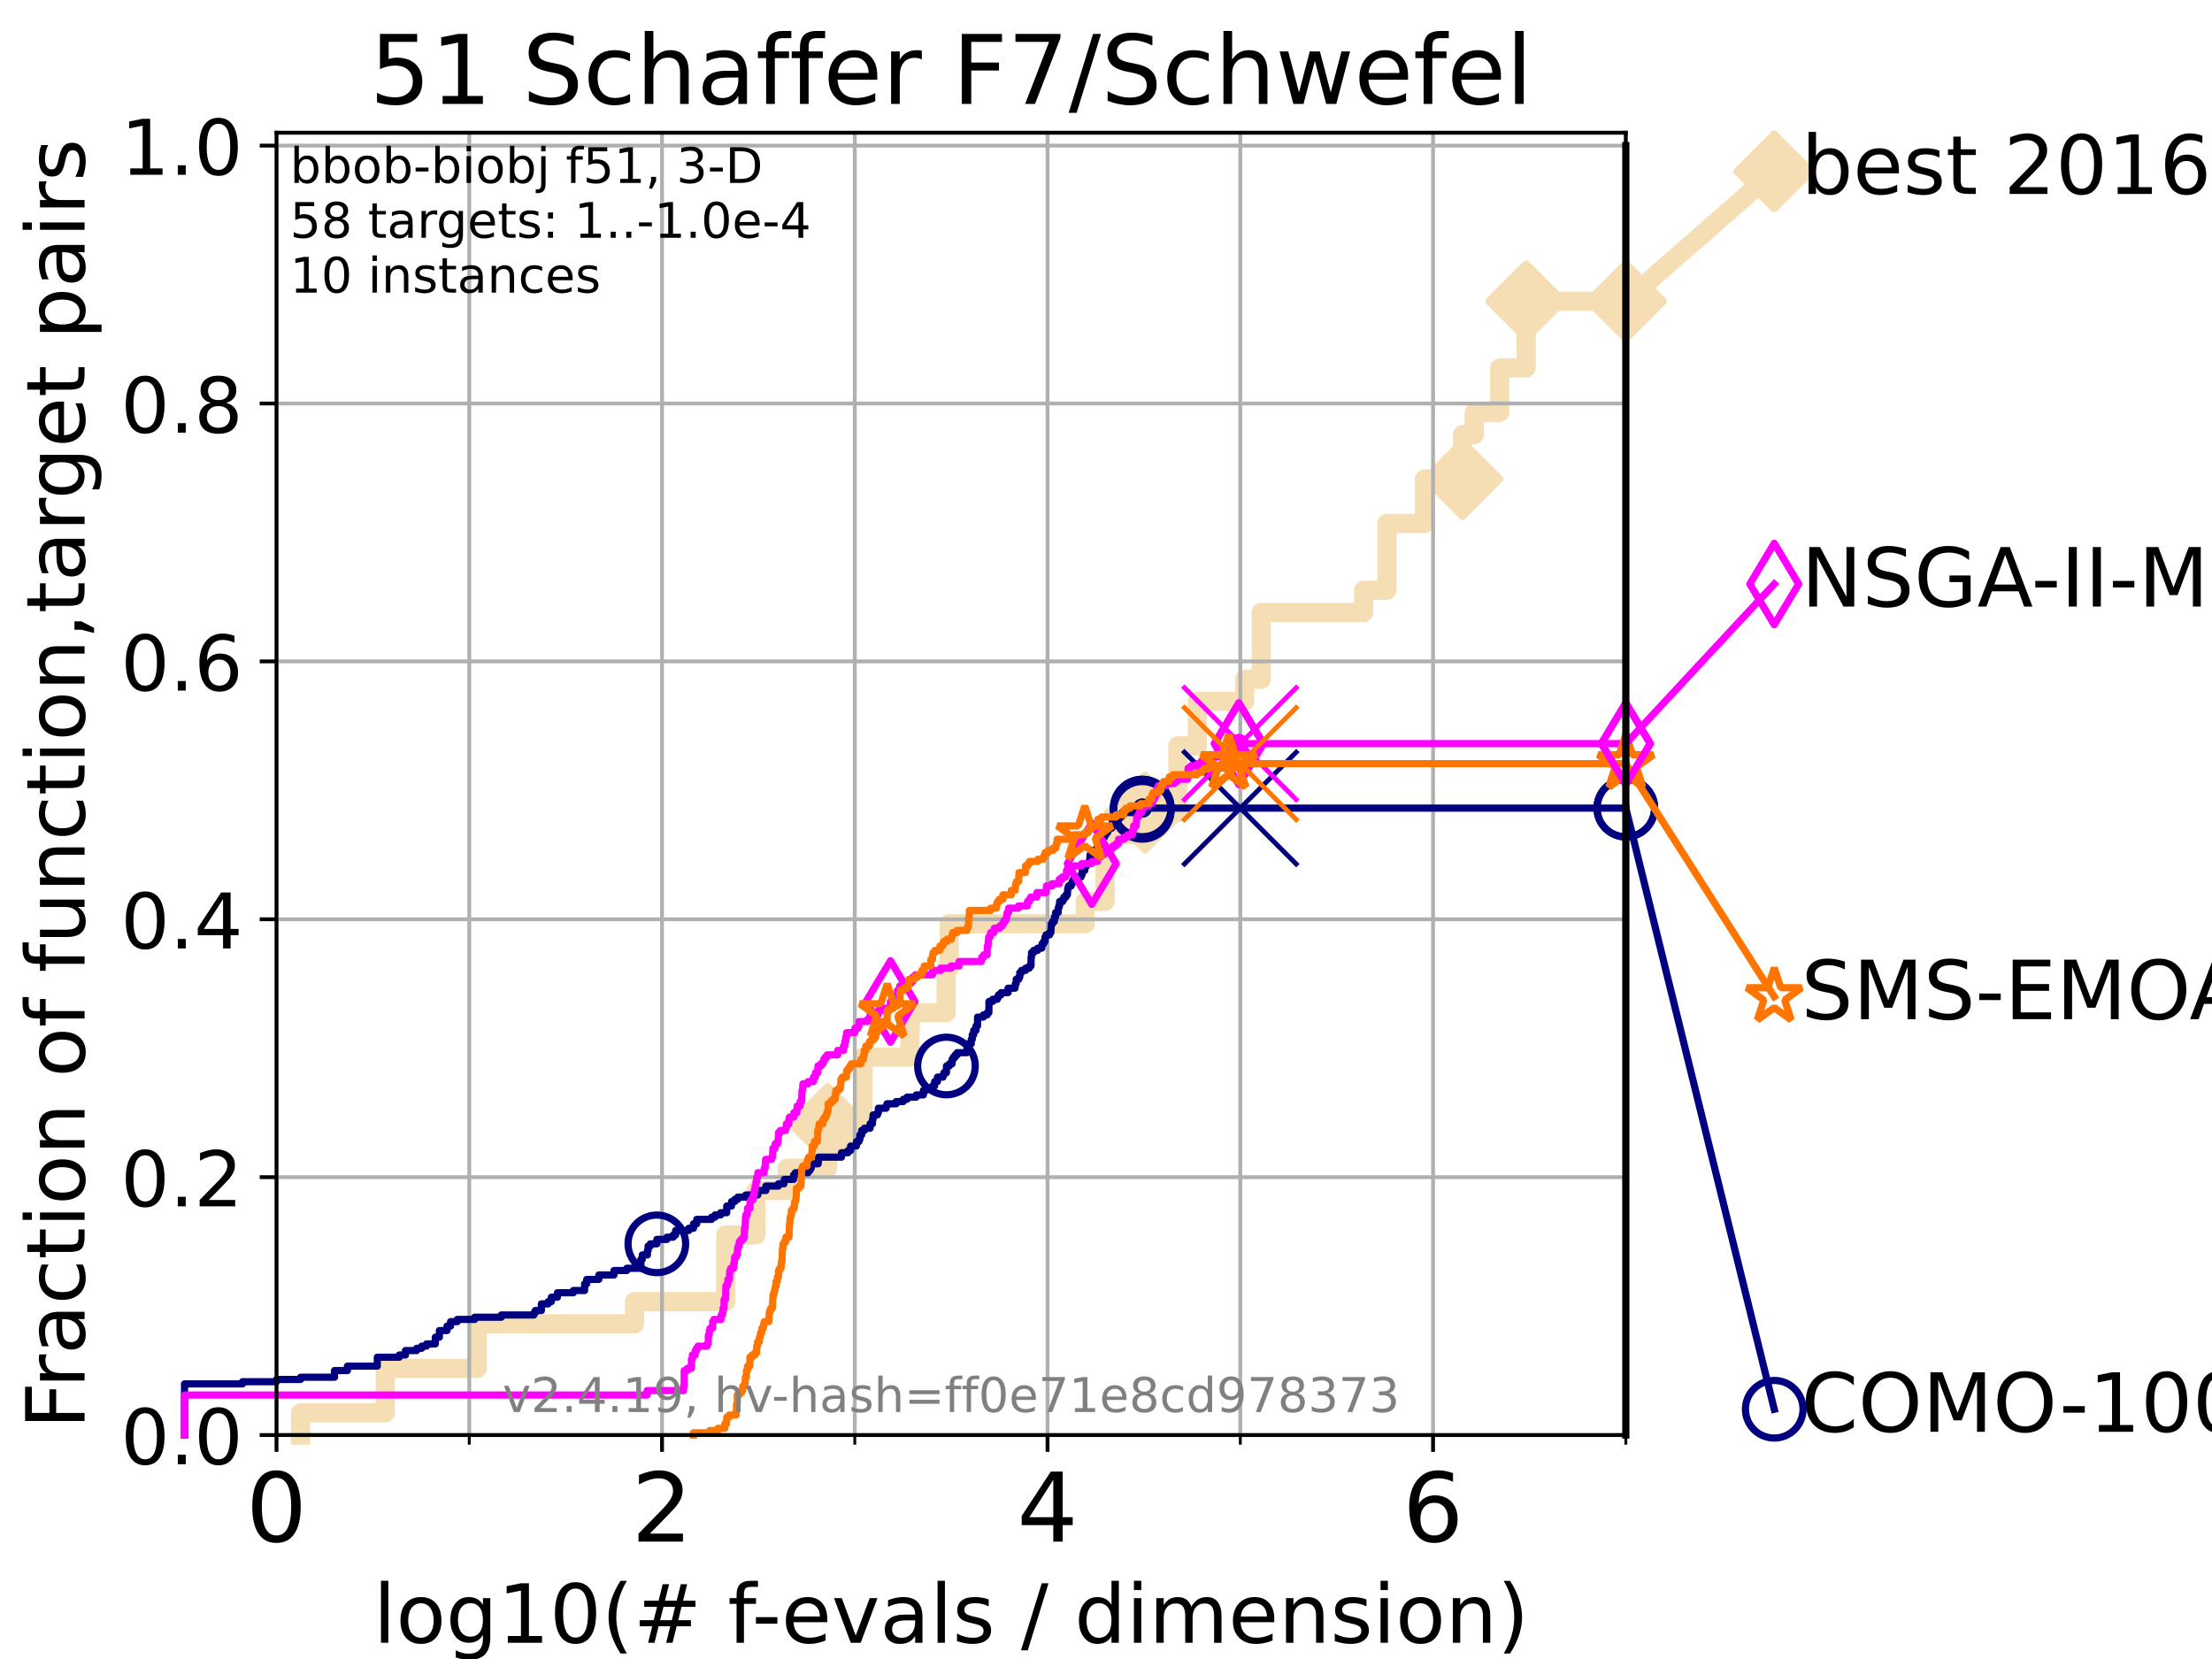 <?xml version="1.0" encoding="utf-8" standalone="no"?>
<!DOCTYPE svg PUBLIC "-//W3C//DTD SVG 1.1//EN"
  "http://www.w3.org/Graphics/SVG/1.1/DTD/svg11.dtd">
<!-- Created with matplotlib (https://matplotlib.org/) -->
<svg height="345.6pt" version="1.1" viewBox="0 0 460.8 345.6" width="460.8pt" xmlns="http://www.w3.org/2000/svg" xmlns:xlink="http://www.w3.org/1999/xlink">
 <defs>
  <style type="text/css">*{stroke-linecap:butt;stroke-linejoin:round;}</style>
 </defs>
 <g id="figure_1">
  <g id="patch_1">
   <path d="M 0 345.6 
L 460.8 345.6 
L 460.8 0 
L 0 0 
z
" style="fill:#ffffff;"/>
  </g>
  <g id="axes_1">
   <g id="patch_2">
    <path d="M 57.6 298.944 
L 338.688 298.944 
L 338.688 27.648 
L 57.6 27.648 
z
" style="fill:#ffffff;"/>
   </g>
   <g id="line2d_1">
    <path d="M 62.617 298.944 
L 62.617 294.313 
L 80.259 294.313 
L 80.259 285.05 
L 99.418 285.05 
L 99.418 275.788 
L 132.182 275.788 
L 132.182 271.157 
L 151.179 271.157 
L 151.179 257.263 
L 157.491 257.263 
L 157.491 248.001 
L 163.972 248.001 
L 163.972 243.37 
L 172.418 243.37 
L 172.418 234.107 
L 179.781 234.107 
L 179.781 220.214 
L 189.569 220.214 
L 189.569 210.951 
L 197.101 210.951 
L 197.101 201.689 
L 197.722 201.689 
L 197.722 192.426 
L 226.067 192.426 
L 226.067 187.795 
L 230.216 187.795 
L 230.216 173.901 
L 238.538 173.901 
L 238.538 169.27 
L 245.377 169.27 
L 245.377 155.377 
L 249.449 155.377 
L 249.449 146.114 
L 259.284 146.114 
L 259.284 141.483 
L 262.737 141.483 
L 262.737 127.589 
L 284.089 127.589 
L 284.089 122.958 
L 288.91 122.958 
L 288.91 109.065 
L 296.732 109.065 
L 296.732 99.802 
L 304.683 99.802 
L 304.683 90.54 
L 307.111 90.54 
L 307.111 85.909 
L 312.419 85.909 
L 312.419 76.646 
L 317.926 76.646 
L 317.926 62.753 
L 338.688 62.753 
" style="fill:none;stroke:#f5deb3;stroke-linecap:square;stroke-width:4;"/>
   </g>
   <g id="line2d_2">
    <defs>
     <path d="M 0 7.778 
L 7.778 0 
L 0 -7.778 
L -7.778 0 
z
" id="mb95ec30b72" style="stroke:#f5deb3;stroke-linejoin:miter;stroke-width:1.5;"/>
    </defs>
    <g>
     <use style="fill:#f5deb3;stroke:#f5deb3;stroke-linejoin:miter;stroke-width:1.5;" x="172.418" xlink:href="#mb95ec30b72" y="234.107"/>
     <use style="fill:#f5deb3;stroke:#f5deb3;stroke-linejoin:miter;stroke-width:1.5;" x="238.538" xlink:href="#mb95ec30b72" y="169.27"/>
     <use style="fill:#f5deb3;stroke:#f5deb3;stroke-linejoin:miter;stroke-width:1.5;" x="304.683" xlink:href="#mb95ec30b72" y="99.802"/>
     <use style="fill:#f5deb3;stroke:#f5deb3;stroke-linejoin:miter;stroke-width:1.5;" x="317.926" xlink:href="#mb95ec30b72" y="62.753"/>
     <use style="fill:#f5deb3;stroke:#f5deb3;stroke-linejoin:miter;stroke-width:1.5;" x="338.688" xlink:href="#mb95ec30b72" y="62.753"/>
    </g>
   </g>
   <g id="line2d_3">
    <path style="fill:none;stroke:#f5deb3;stroke-linecap:square;stroke-width:4;"/>
    <g/>
   </g>
   <g id="line2d_4">
    <path d="M 338.688 62.753 
L 369.608 35.706 
" style="fill:none;stroke:#f5deb3;stroke-linecap:square;stroke-width:4;"/>
    <g>
     <use style="fill:#f5deb3;stroke:#f5deb3;stroke-linejoin:miter;stroke-width:1.5;" x="338.688" xlink:href="#mb95ec30b72" y="62.753"/>
     <use style="fill:#f5deb3;stroke:#f5deb3;stroke-linejoin:miter;stroke-width:1.5;" x="369.608" xlink:href="#mb95ec30b72" y="35.706"/>
    </g>
   </g>
   <g id="matplotlib.axis_1">
    <g id="xtick_1">
     <g id="line2d_5">
      <path clip-path="url(#pbd3edaacd5)" d="M 57.6 298.944 
L 57.6 27.648 
" style="fill:none;stroke:#b0b0b0;stroke-linecap:square;stroke-width:0.8;"/>
     </g>
     <g id="line2d_6">
      <defs>
       <path d="M 0 0 
L 0 3.5 
" id="mae6c58ae91" style="stroke:#000000;stroke-width:0.8;"/>
      </defs>
      <g>
       <use style="stroke:#000000;stroke-width:0.8;" x="57.6" xlink:href="#mae6c58ae91" y="298.944"/>
      </g>
     </g>
     <g id="text_1">
      <!-- 0 -->
      <g transform="translate(51.237 321.141)scale(0.2 -0.2)">
       <defs>
        <path d="M 31.781 66.406 
Q 24.172 66.406 20.328 58.906 
Q 16.5 51.422 16.5 36.375 
Q 16.5 21.391 20.328 13.891 
Q 24.172 6.391 31.781 6.391 
Q 39.453 6.391 43.281 13.891 
Q 47.125 21.391 47.125 36.375 
Q 47.125 51.422 43.281 58.906 
Q 39.453 66.406 31.781 66.406 
z
M 31.781 74.219 
Q 44.047 74.219 50.516 64.516 
Q 56.984 54.828 56.984 36.375 
Q 56.984 17.969 50.516 8.266 
Q 44.047 -1.422 31.781 -1.422 
Q 19.531 -1.422 13.062 8.266 
Q 6.594 17.969 6.594 36.375 
Q 6.594 54.828 13.062 64.516 
Q 19.531 74.219 31.781 74.219 
z
" id="DejaVuSans-48"/>
       </defs>
       <use xlink:href="#DejaVuSans-48"/>
      </g>
     </g>
    </g>
    <g id="xtick_2">
     <g id="line2d_7">
      <path clip-path="url(#pbd3edaacd5)" d="M 137.911 298.944 
L 137.911 27.648 
" style="fill:none;stroke:#b0b0b0;stroke-linecap:square;stroke-width:0.8;"/>
     </g>
     <g id="line2d_8">
      <g>
       <use style="stroke:#000000;stroke-width:0.8;" x="137.911" xlink:href="#mae6c58ae91" y="298.944"/>
      </g>
     </g>
     <g id="text_2">
      <!-- 2 -->
      <g transform="translate(131.548 321.141)scale(0.2 -0.2)">
       <defs>
        <path d="M 19.188 8.297 
L 53.609 8.297 
L 53.609 0 
L 7.328 0 
L 7.328 8.297 
Q 12.938 14.109 22.625 23.891 
Q 32.328 33.688 34.812 36.531 
Q 39.547 41.844 41.422 45.531 
Q 43.312 49.219 43.312 52.781 
Q 43.312 58.594 39.234 62.25 
Q 35.156 65.922 28.609 65.922 
Q 23.969 65.922 18.812 64.312 
Q 13.672 62.703 7.812 59.422 
L 7.812 69.391 
Q 13.766 71.781 18.938 73 
Q 24.125 74.219 28.422 74.219 
Q 39.75 74.219 46.484 68.547 
Q 53.219 62.891 53.219 53.422 
Q 53.219 48.922 51.531 44.891 
Q 49.859 40.875 45.406 35.406 
Q 44.188 33.984 37.641 27.219 
Q 31.109 20.453 19.188 8.297 
z
" id="DejaVuSans-50"/>
       </defs>
       <use xlink:href="#DejaVuSans-50"/>
      </g>
     </g>
    </g>
    <g id="xtick_3">
     <g id="line2d_9">
      <path clip-path="url(#pbd3edaacd5)" d="M 218.222 298.944 
L 218.222 27.648 
" style="fill:none;stroke:#b0b0b0;stroke-linecap:square;stroke-width:0.8;"/>
     </g>
     <g id="line2d_10">
      <g>
       <use style="stroke:#000000;stroke-width:0.8;" x="218.222" xlink:href="#mae6c58ae91" y="298.944"/>
      </g>
     </g>
     <g id="text_3">
      <!-- 4 -->
      <g transform="translate(211.859 321.141)scale(0.2 -0.2)">
       <defs>
        <path d="M 37.797 64.312 
L 12.891 25.391 
L 37.797 25.391 
z
M 35.203 72.906 
L 47.609 72.906 
L 47.609 25.391 
L 58.016 25.391 
L 58.016 17.188 
L 47.609 17.188 
L 47.609 0 
L 37.797 0 
L 37.797 17.188 
L 4.891 17.188 
L 4.891 26.703 
z
" id="DejaVuSans-52"/>
       </defs>
       <use xlink:href="#DejaVuSans-52"/>
      </g>
     </g>
    </g>
    <g id="xtick_4">
     <g id="line2d_11">
      <path clip-path="url(#pbd3edaacd5)" d="M 298.533 298.944 
L 298.533 27.648 
" style="fill:none;stroke:#b0b0b0;stroke-linecap:square;stroke-width:0.8;"/>
     </g>
     <g id="line2d_12">
      <g>
       <use style="stroke:#000000;stroke-width:0.8;" x="298.533" xlink:href="#mae6c58ae91" y="298.944"/>
      </g>
     </g>
     <g id="text_4">
      <!-- 6 -->
      <g transform="translate(292.17 321.141)scale(0.2 -0.2)">
       <defs>
        <path d="M 33.016 40.375 
Q 26.375 40.375 22.484 35.828 
Q 18.609 31.297 18.609 23.391 
Q 18.609 15.531 22.484 10.953 
Q 26.375 6.391 33.016 6.391 
Q 39.656 6.391 43.531 10.953 
Q 47.406 15.531 47.406 23.391 
Q 47.406 31.297 43.531 35.828 
Q 39.656 40.375 33.016 40.375 
z
M 52.594 71.297 
L 52.594 62.312 
Q 48.875 64.062 45.094 64.984 
Q 41.312 65.922 37.594 65.922 
Q 27.828 65.922 22.672 59.328 
Q 17.531 52.734 16.797 39.406 
Q 19.672 43.656 24.016 45.922 
Q 28.375 48.188 33.594 48.188 
Q 44.578 48.188 50.953 41.516 
Q 57.328 34.859 57.328 23.391 
Q 57.328 12.156 50.688 5.359 
Q 44.047 -1.422 33.016 -1.422 
Q 20.359 -1.422 13.672 8.266 
Q 6.984 17.969 6.984 36.375 
Q 6.984 53.656 15.188 63.938 
Q 23.391 74.219 37.203 74.219 
Q 40.922 74.219 44.703 73.484 
Q 48.484 72.75 52.594 71.297 
z
" id="DejaVuSans-54"/>
       </defs>
       <use xlink:href="#DejaVuSans-54"/>
      </g>
     </g>
    </g>
    <g id="xtick_5">
     <g id="line2d_13">
      <path clip-path="url(#pbd3edaacd5)" d="M 97.755 298.944 
L 97.755 27.648 
" style="fill:none;stroke:#b0b0b0;stroke-linecap:square;stroke-width:0.8;"/>
     </g>
     <g id="line2d_14">
      <defs>
       <path d="M 0 0 
L 0 2 
" id="m4a78e1d9da" style="stroke:#000000;stroke-width:0.6;"/>
      </defs>
      <g>
       <use style="stroke:#000000;stroke-width:0.6;" x="97.755" xlink:href="#m4a78e1d9da" y="298.944"/>
      </g>
     </g>
    </g>
    <g id="xtick_6">
     <g id="line2d_15">
      <path clip-path="url(#pbd3edaacd5)" d="M 178.066 298.944 
L 178.066 27.648 
" style="fill:none;stroke:#b0b0b0;stroke-linecap:square;stroke-width:0.8;"/>
     </g>
     <g id="line2d_16">
      <g>
       <use style="stroke:#000000;stroke-width:0.6;" x="178.066" xlink:href="#m4a78e1d9da" y="298.944"/>
      </g>
     </g>
    </g>
    <g id="xtick_7">
     <g id="line2d_17">
      <path clip-path="url(#pbd3edaacd5)" d="M 258.377 298.944 
L 258.377 27.648 
" style="fill:none;stroke:#b0b0b0;stroke-linecap:square;stroke-width:0.8;"/>
     </g>
     <g id="line2d_18">
      <g>
       <use style="stroke:#000000;stroke-width:0.6;" x="258.377" xlink:href="#m4a78e1d9da" y="298.944"/>
      </g>
     </g>
    </g>
    <g id="xtick_8">
     <g id="line2d_19">
      <path clip-path="url(#pbd3edaacd5)" d="M 338.688 298.944 
L 338.688 27.648 
" style="fill:none;stroke:#b0b0b0;stroke-linecap:square;stroke-width:0.8;"/>
     </g>
     <g id="line2d_20">
      <g>
       <use style="stroke:#000000;stroke-width:0.6;" x="338.688" xlink:href="#m4a78e1d9da" y="298.944"/>
      </g>
     </g>
    </g>
    <g id="text_5">
     <!-- log10(# f-evals / dimension) -->
     <g transform="translate(77.764 342.218)scale(0.17 -0.17)">
      <defs>
       <path d="M 9.422 75.984 
L 18.406 75.984 
L 18.406 0 
L 9.422 0 
z
" id="DejaVuSans-108"/>
       <path d="M 30.609 48.391 
Q 23.391 48.391 19.188 42.75 
Q 14.984 37.109 14.984 27.297 
Q 14.984 17.484 19.156 11.844 
Q 23.344 6.203 30.609 6.203 
Q 37.797 6.203 41.984 11.859 
Q 46.188 17.531 46.188 27.297 
Q 46.188 37.016 41.984 42.703 
Q 37.797 48.391 30.609 48.391 
z
M 30.609 56 
Q 42.328 56 49.016 48.375 
Q 55.719 40.766 55.719 27.297 
Q 55.719 13.875 49.016 6.219 
Q 42.328 -1.422 30.609 -1.422 
Q 18.844 -1.422 12.172 6.219 
Q 5.516 13.875 5.516 27.297 
Q 5.516 40.766 12.172 48.375 
Q 18.844 56 30.609 56 
z
" id="DejaVuSans-111"/>
       <path d="M 45.406 27.984 
Q 45.406 37.75 41.375 43.109 
Q 37.359 48.484 30.078 48.484 
Q 22.859 48.484 18.828 43.109 
Q 14.797 37.75 14.797 27.984 
Q 14.797 18.266 18.828 12.891 
Q 22.859 7.516 30.078 7.516 
Q 37.359 7.516 41.375 12.891 
Q 45.406 18.266 45.406 27.984 
z
M 54.391 6.781 
Q 54.391 -7.172 48.188 -13.984 
Q 42 -20.797 29.203 -20.797 
Q 24.469 -20.797 20.266 -20.094 
Q 16.062 -19.391 12.109 -17.922 
L 12.109 -9.188 
Q 16.062 -11.328 19.922 -12.344 
Q 23.781 -13.375 27.781 -13.375 
Q 36.625 -13.375 41.016 -8.766 
Q 45.406 -4.156 45.406 5.172 
L 45.406 9.625 
Q 42.625 4.781 38.281 2.391 
Q 33.938 0 27.875 0 
Q 17.828 0 11.672 7.656 
Q 5.516 15.328 5.516 27.984 
Q 5.516 40.672 11.672 48.328 
Q 17.828 56 27.875 56 
Q 33.938 56 38.281 53.609 
Q 42.625 51.219 45.406 46.391 
L 45.406 54.688 
L 54.391 54.688 
z
" id="DejaVuSans-103"/>
       <path d="M 12.406 8.297 
L 28.516 8.297 
L 28.516 63.922 
L 10.984 60.406 
L 10.984 69.391 
L 28.422 72.906 
L 38.281 72.906 
L 38.281 8.297 
L 54.391 8.297 
L 54.391 0 
L 12.406 0 
z
" id="DejaVuSans-49"/>
       <path d="M 31 75.875 
Q 24.469 64.656 21.281 53.656 
Q 18.109 42.672 18.109 31.391 
Q 18.109 20.125 21.312 9.062 
Q 24.516 -2 31 -13.188 
L 23.188 -13.188 
Q 15.875 -1.703 12.234 9.375 
Q 8.594 20.453 8.594 31.391 
Q 8.594 42.281 12.203 53.312 
Q 15.828 64.359 23.188 75.875 
z
" id="DejaVuSans-40"/>
       <path d="M 51.125 44 
L 36.922 44 
L 32.812 27.688 
L 47.125 27.688 
z
M 43.797 71.781 
L 38.719 51.516 
L 52.984 51.516 
L 58.109 71.781 
L 65.922 71.781 
L 60.891 51.516 
L 76.125 51.516 
L 76.125 44 
L 58.984 44 
L 54.984 27.688 
L 70.516 27.688 
L 70.516 20.219 
L 53.078 20.219 
L 48 0 
L 40.188 0 
L 45.219 20.219 
L 30.906 20.219 
L 25.875 0 
L 18.016 0 
L 23.094 20.219 
L 7.719 20.219 
L 7.719 27.688 
L 24.906 27.688 
L 29 44 
L 13.281 44 
L 13.281 51.516 
L 30.906 51.516 
L 35.891 71.781 
z
" id="DejaVuSans-35"/>
       <path id="DejaVuSans-32"/>
       <path d="M 37.109 75.984 
L 37.109 68.5 
L 28.516 68.5 
Q 23.688 68.5 21.797 66.547 
Q 19.922 64.594 19.922 59.516 
L 19.922 54.688 
L 34.719 54.688 
L 34.719 47.703 
L 19.922 47.703 
L 19.922 0 
L 10.891 0 
L 10.891 47.703 
L 2.297 47.703 
L 2.297 54.688 
L 10.891 54.688 
L 10.891 58.5 
Q 10.891 67.625 15.141 71.797 
Q 19.391 75.984 28.609 75.984 
z
" id="DejaVuSans-102"/>
       <path d="M 4.891 31.391 
L 31.203 31.391 
L 31.203 23.391 
L 4.891 23.391 
z
" id="DejaVuSans-45"/>
       <path d="M 56.203 29.594 
L 56.203 25.203 
L 14.891 25.203 
Q 15.484 15.922 20.484 11.062 
Q 25.484 6.203 34.422 6.203 
Q 39.594 6.203 44.453 7.469 
Q 49.312 8.734 54.109 11.281 
L 54.109 2.781 
Q 49.266 0.734 44.188 -0.344 
Q 39.109 -1.422 33.891 -1.422 
Q 20.797 -1.422 13.156 6.188 
Q 5.516 13.812 5.516 26.812 
Q 5.516 40.234 12.766 48.109 
Q 20.016 56 32.328 56 
Q 43.359 56 49.781 48.891 
Q 56.203 41.797 56.203 29.594 
z
M 47.219 32.234 
Q 47.125 39.594 43.094 43.984 
Q 39.062 48.391 32.422 48.391 
Q 24.906 48.391 20.391 44.141 
Q 15.875 39.891 15.188 32.172 
z
" id="DejaVuSans-101"/>
       <path d="M 2.984 54.688 
L 12.5 54.688 
L 29.594 8.797 
L 46.688 54.688 
L 56.203 54.688 
L 35.688 0 
L 23.484 0 
z
" id="DejaVuSans-118"/>
       <path d="M 34.281 27.484 
Q 23.391 27.484 19.188 25 
Q 14.984 22.516 14.984 16.5 
Q 14.984 11.719 18.141 8.906 
Q 21.297 6.109 26.703 6.109 
Q 34.188 6.109 38.703 11.406 
Q 43.219 16.703 43.219 25.484 
L 43.219 27.484 
z
M 52.203 31.203 
L 52.203 0 
L 43.219 0 
L 43.219 8.297 
Q 40.141 3.328 35.547 0.953 
Q 30.953 -1.422 24.312 -1.422 
Q 15.922 -1.422 10.953 3.297 
Q 6 8.016 6 15.922 
Q 6 25.141 12.172 29.828 
Q 18.359 34.516 30.609 34.516 
L 43.219 34.516 
L 43.219 35.406 
Q 43.219 41.609 39.141 45 
Q 35.062 48.391 27.688 48.391 
Q 23 48.391 18.547 47.266 
Q 14.109 46.141 10.016 43.891 
L 10.016 52.203 
Q 14.938 54.109 19.578 55.047 
Q 24.219 56 28.609 56 
Q 40.484 56 46.344 49.844 
Q 52.203 43.703 52.203 31.203 
z
" id="DejaVuSans-97"/>
       <path d="M 44.281 53.078 
L 44.281 44.578 
Q 40.484 46.531 36.375 47.5 
Q 32.281 48.484 27.875 48.484 
Q 21.188 48.484 17.844 46.438 
Q 14.5 44.391 14.5 40.281 
Q 14.5 37.156 16.891 35.375 
Q 19.281 33.594 26.516 31.984 
L 29.594 31.297 
Q 39.156 29.25 43.188 25.516 
Q 47.219 21.781 47.219 15.094 
Q 47.219 7.469 41.188 3.016 
Q 35.156 -1.422 24.609 -1.422 
Q 20.219 -1.422 15.453 -0.562 
Q 10.688 0.297 5.422 2 
L 5.422 11.281 
Q 10.406 8.688 15.234 7.391 
Q 20.062 6.109 24.812 6.109 
Q 31.156 6.109 34.562 8.281 
Q 37.984 10.453 37.984 14.406 
Q 37.984 18.062 35.516 20.016 
Q 33.062 21.969 24.703 23.781 
L 21.578 24.516 
Q 13.234 26.266 9.516 29.906 
Q 5.812 33.547 5.812 39.891 
Q 5.812 47.609 11.281 51.797 
Q 16.75 56 26.812 56 
Q 31.781 56 36.172 55.266 
Q 40.578 54.547 44.281 53.078 
z
" id="DejaVuSans-115"/>
       <path d="M 25.391 72.906 
L 33.688 72.906 
L 8.297 -9.281 
L 0 -9.281 
z
" id="DejaVuSans-47"/>
       <path d="M 45.406 46.391 
L 45.406 75.984 
L 54.391 75.984 
L 54.391 0 
L 45.406 0 
L 45.406 8.203 
Q 42.578 3.328 38.25 0.953 
Q 33.938 -1.422 27.875 -1.422 
Q 17.969 -1.422 11.734 6.484 
Q 5.516 14.406 5.516 27.297 
Q 5.516 40.188 11.734 48.094 
Q 17.969 56 27.875 56 
Q 33.938 56 38.25 53.625 
Q 42.578 51.266 45.406 46.391 
z
M 14.797 27.297 
Q 14.797 17.391 18.875 11.75 
Q 22.953 6.109 30.078 6.109 
Q 37.203 6.109 41.297 11.75 
Q 45.406 17.391 45.406 27.297 
Q 45.406 37.203 41.297 42.844 
Q 37.203 48.484 30.078 48.484 
Q 22.953 48.484 18.875 42.844 
Q 14.797 37.203 14.797 27.297 
z
" id="DejaVuSans-100"/>
       <path d="M 9.422 54.688 
L 18.406 54.688 
L 18.406 0 
L 9.422 0 
z
M 9.422 75.984 
L 18.406 75.984 
L 18.406 64.594 
L 9.422 64.594 
z
" id="DejaVuSans-105"/>
       <path d="M 52 44.188 
Q 55.375 50.25 60.062 53.125 
Q 64.75 56 71.094 56 
Q 79.641 56 84.281 50.016 
Q 88.922 44.047 88.922 33.016 
L 88.922 0 
L 79.891 0 
L 79.891 32.719 
Q 79.891 40.578 77.094 44.375 
Q 74.312 48.188 68.609 48.188 
Q 61.625 48.188 57.562 43.547 
Q 53.516 38.922 53.516 30.906 
L 53.516 0 
L 44.484 0 
L 44.484 32.719 
Q 44.484 40.625 41.703 44.406 
Q 38.922 48.188 33.109 48.188 
Q 26.219 48.188 22.156 43.531 
Q 18.109 38.875 18.109 30.906 
L 18.109 0 
L 9.078 0 
L 9.078 54.688 
L 18.109 54.688 
L 18.109 46.188 
Q 21.188 51.219 25.484 53.609 
Q 29.781 56 35.688 56 
Q 41.656 56 45.828 52.969 
Q 50 49.953 52 44.188 
z
" id="DejaVuSans-109"/>
       <path d="M 54.891 33.016 
L 54.891 0 
L 45.906 0 
L 45.906 32.719 
Q 45.906 40.484 42.875 44.328 
Q 39.844 48.188 33.797 48.188 
Q 26.516 48.188 22.312 43.547 
Q 18.109 38.922 18.109 30.906 
L 18.109 0 
L 9.078 0 
L 9.078 54.688 
L 18.109 54.688 
L 18.109 46.188 
Q 21.344 51.125 25.703 53.562 
Q 30.078 56 35.797 56 
Q 45.219 56 50.047 50.172 
Q 54.891 44.344 54.891 33.016 
z
" id="DejaVuSans-110"/>
       <path d="M 8.016 75.875 
L 15.828 75.875 
Q 23.141 64.359 26.781 53.312 
Q 30.422 42.281 30.422 31.391 
Q 30.422 20.453 26.781 9.375 
Q 23.141 -1.703 15.828 -13.188 
L 8.016 -13.188 
Q 14.5 -2 17.703 9.062 
Q 20.906 20.125 20.906 31.391 
Q 20.906 42.672 17.703 53.656 
Q 14.5 64.656 8.016 75.875 
z
" id="DejaVuSans-41"/>
      </defs>
      <use xlink:href="#DejaVuSans-108"/>
      <use x="27.783" xlink:href="#DejaVuSans-111"/>
      <use x="88.965" xlink:href="#DejaVuSans-103"/>
      <use x="152.441" xlink:href="#DejaVuSans-49"/>
      <use x="216.064" xlink:href="#DejaVuSans-48"/>
      <use x="279.688" xlink:href="#DejaVuSans-40"/>
      <use x="318.701" xlink:href="#DejaVuSans-35"/>
      <use x="402.49" xlink:href="#DejaVuSans-32"/>
      <use x="434.277" xlink:href="#DejaVuSans-102"/>
      <use x="463.982" xlink:href="#DejaVuSans-45"/>
      <use x="500.066" xlink:href="#DejaVuSans-101"/>
      <use x="561.59" xlink:href="#DejaVuSans-118"/>
      <use x="620.77" xlink:href="#DejaVuSans-97"/>
      <use x="682.049" xlink:href="#DejaVuSans-108"/>
      <use x="709.832" xlink:href="#DejaVuSans-115"/>
      <use x="761.932" xlink:href="#DejaVuSans-32"/>
      <use x="793.719" xlink:href="#DejaVuSans-47"/>
      <use x="827.41" xlink:href="#DejaVuSans-32"/>
      <use x="859.197" xlink:href="#DejaVuSans-100"/>
      <use x="922.674" xlink:href="#DejaVuSans-105"/>
      <use x="950.457" xlink:href="#DejaVuSans-109"/>
      <use x="1047.869" xlink:href="#DejaVuSans-101"/>
      <use x="1109.393" xlink:href="#DejaVuSans-110"/>
      <use x="1172.771" xlink:href="#DejaVuSans-115"/>
      <use x="1224.871" xlink:href="#DejaVuSans-105"/>
      <use x="1252.654" xlink:href="#DejaVuSans-111"/>
      <use x="1313.836" xlink:href="#DejaVuSans-110"/>
      <use x="1377.215" xlink:href="#DejaVuSans-41"/>
     </g>
    </g>
   </g>
   <g id="matplotlib.axis_2">
    <g id="ytick_1">
     <g id="line2d_21">
      <path clip-path="url(#pbd3edaacd5)" d="M 57.6 298.944 
L 338.688 298.944 
" style="fill:none;stroke:#b0b0b0;stroke-linecap:square;stroke-width:0.8;"/>
     </g>
     <g id="line2d_22">
      <defs>
       <path d="M 0 0 
L -3.5 0 
" id="meade78bc7d" style="stroke:#000000;stroke-width:0.8;"/>
      </defs>
      <g>
       <use style="stroke:#000000;stroke-width:0.8;" x="57.6" xlink:href="#meade78bc7d" y="298.944"/>
      </g>
     </g>
     <g id="text_6">
      <!-- 0.0 -->
      <g transform="translate(25.155 305.023)scale(0.16 -0.16)">
       <defs>
        <path d="M 10.688 12.406 
L 21 12.406 
L 21 0 
L 10.688 0 
z
" id="DejaVuSans-46"/>
       </defs>
       <use xlink:href="#DejaVuSans-48"/>
       <use x="63.623" xlink:href="#DejaVuSans-46"/>
       <use x="95.41" xlink:href="#DejaVuSans-48"/>
      </g>
     </g>
    </g>
    <g id="ytick_2">
     <g id="line2d_23">
      <path clip-path="url(#pbd3edaacd5)" d="M 57.6 245.222 
L 338.688 245.222 
" style="fill:none;stroke:#b0b0b0;stroke-linecap:square;stroke-width:0.8;"/>
     </g>
     <g id="line2d_24">
      <g>
       <use style="stroke:#000000;stroke-width:0.8;" x="57.6" xlink:href="#meade78bc7d" y="245.222"/>
      </g>
     </g>
     <g id="text_7">
      <!-- 0.2 -->
      <g transform="translate(25.155 251.301)scale(0.16 -0.16)">
       <use xlink:href="#DejaVuSans-48"/>
       <use x="63.623" xlink:href="#DejaVuSans-46"/>
       <use x="95.41" xlink:href="#DejaVuSans-50"/>
      </g>
     </g>
    </g>
    <g id="ytick_3">
     <g id="line2d_25">
      <path clip-path="url(#pbd3edaacd5)" d="M 57.6 191.5 
L 338.688 191.5 
" style="fill:none;stroke:#b0b0b0;stroke-linecap:square;stroke-width:0.8;"/>
     </g>
     <g id="line2d_26">
      <g>
       <use style="stroke:#000000;stroke-width:0.8;" x="57.6" xlink:href="#meade78bc7d" y="191.5"/>
      </g>
     </g>
     <g id="text_8">
      <!-- 0.4 -->
      <g transform="translate(25.155 197.579)scale(0.16 -0.16)">
       <use xlink:href="#DejaVuSans-48"/>
       <use x="63.623" xlink:href="#DejaVuSans-46"/>
       <use x="95.41" xlink:href="#DejaVuSans-52"/>
      </g>
     </g>
    </g>
    <g id="ytick_4">
     <g id="line2d_27">
      <path clip-path="url(#pbd3edaacd5)" d="M 57.6 137.778 
L 338.688 137.778 
" style="fill:none;stroke:#b0b0b0;stroke-linecap:square;stroke-width:0.8;"/>
     </g>
     <g id="line2d_28">
      <g>
       <use style="stroke:#000000;stroke-width:0.8;" x="57.6" xlink:href="#meade78bc7d" y="137.778"/>
      </g>
     </g>
     <g id="text_9">
      <!-- 0.6 -->
      <g transform="translate(25.155 143.857)scale(0.16 -0.16)">
       <use xlink:href="#DejaVuSans-48"/>
       <use x="63.623" xlink:href="#DejaVuSans-46"/>
       <use x="95.41" xlink:href="#DejaVuSans-54"/>
      </g>
     </g>
    </g>
    <g id="ytick_5">
     <g id="line2d_29">
      <path clip-path="url(#pbd3edaacd5)" d="M 57.6 84.056 
L 338.688 84.056 
" style="fill:none;stroke:#b0b0b0;stroke-linecap:square;stroke-width:0.8;"/>
     </g>
     <g id="line2d_30">
      <g>
       <use style="stroke:#000000;stroke-width:0.8;" x="57.6" xlink:href="#meade78bc7d" y="84.056"/>
      </g>
     </g>
     <g id="text_10">
      <!-- 0.8 -->
      <g transform="translate(25.155 90.135)scale(0.16 -0.16)">
       <defs>
        <path d="M 31.781 34.625 
Q 24.75 34.625 20.719 30.859 
Q 16.703 27.094 16.703 20.516 
Q 16.703 13.922 20.719 10.156 
Q 24.75 6.391 31.781 6.391 
Q 38.812 6.391 42.859 10.172 
Q 46.922 13.969 46.922 20.516 
Q 46.922 27.094 42.891 30.859 
Q 38.875 34.625 31.781 34.625 
z
M 21.922 38.812 
Q 15.578 40.375 12.031 44.719 
Q 8.5 49.078 8.5 55.328 
Q 8.5 64.062 14.719 69.141 
Q 20.953 74.219 31.781 74.219 
Q 42.672 74.219 48.875 69.141 
Q 55.078 64.062 55.078 55.328 
Q 55.078 49.078 51.531 44.719 
Q 48 40.375 41.703 38.812 
Q 48.828 37.156 52.797 32.312 
Q 56.781 27.484 56.781 20.516 
Q 56.781 9.906 50.312 4.234 
Q 43.844 -1.422 31.781 -1.422 
Q 19.734 -1.422 13.25 4.234 
Q 6.781 9.906 6.781 20.516 
Q 6.781 27.484 10.781 32.312 
Q 14.797 37.156 21.922 38.812 
z
M 18.312 54.391 
Q 18.312 48.734 21.844 45.562 
Q 25.391 42.391 31.781 42.391 
Q 38.141 42.391 41.719 45.562 
Q 45.312 48.734 45.312 54.391 
Q 45.312 60.062 41.719 63.234 
Q 38.141 66.406 31.781 66.406 
Q 25.391 66.406 21.844 63.234 
Q 18.312 60.062 18.312 54.391 
z
" id="DejaVuSans-56"/>
       </defs>
       <use xlink:href="#DejaVuSans-48"/>
       <use x="63.623" xlink:href="#DejaVuSans-46"/>
       <use x="95.41" xlink:href="#DejaVuSans-56"/>
      </g>
     </g>
    </g>
    <g id="ytick_6">
     <g id="line2d_31">
      <path clip-path="url(#pbd3edaacd5)" d="M 57.6 30.334 
L 338.688 30.334 
" style="fill:none;stroke:#b0b0b0;stroke-linecap:square;stroke-width:0.8;"/>
     </g>
     <g id="line2d_32">
      <g>
       <use style="stroke:#000000;stroke-width:0.8;" x="57.6" xlink:href="#meade78bc7d" y="30.334"/>
      </g>
     </g>
     <g id="text_11">
      <!-- 1.0 -->
      <g transform="translate(25.155 36.413)scale(0.16 -0.16)">
       <use xlink:href="#DejaVuSans-49"/>
       <use x="63.623" xlink:href="#DejaVuSans-46"/>
       <use x="95.41" xlink:href="#DejaVuSans-48"/>
      </g>
     </g>
    </g>
    <g id="text_12">
     <!-- Fraction of function,target pairs -->
     <g transform="translate(17.62 297.681)rotate(-90)scale(0.17 -0.17)">
      <defs>
       <path d="M 9.812 72.906 
L 51.703 72.906 
L 51.703 64.594 
L 19.672 64.594 
L 19.672 43.109 
L 48.578 43.109 
L 48.578 34.812 
L 19.672 34.812 
L 19.672 0 
L 9.812 0 
z
" id="DejaVuSans-70"/>
       <path d="M 41.109 46.297 
Q 39.594 47.172 37.812 47.578 
Q 36.031 48 33.891 48 
Q 26.266 48 22.188 43.047 
Q 18.109 38.094 18.109 28.812 
L 18.109 0 
L 9.078 0 
L 9.078 54.688 
L 18.109 54.688 
L 18.109 46.188 
Q 20.953 51.172 25.484 53.578 
Q 30.031 56 36.531 56 
Q 37.453 56 38.578 55.875 
Q 39.703 55.766 41.062 55.516 
z
" id="DejaVuSans-114"/>
       <path d="M 48.781 52.594 
L 48.781 44.188 
Q 44.969 46.297 41.141 47.344 
Q 37.312 48.391 33.406 48.391 
Q 24.656 48.391 19.812 42.844 
Q 14.984 37.312 14.984 27.297 
Q 14.984 17.281 19.812 11.734 
Q 24.656 6.203 33.406 6.203 
Q 37.312 6.203 41.141 7.25 
Q 44.969 8.297 48.781 10.406 
L 48.781 2.094 
Q 45.016 0.344 40.984 -0.531 
Q 36.969 -1.422 32.422 -1.422 
Q 20.062 -1.422 12.781 6.344 
Q 5.516 14.109 5.516 27.297 
Q 5.516 40.672 12.859 48.328 
Q 20.219 56 33.016 56 
Q 37.156 56 41.109 55.141 
Q 45.062 54.297 48.781 52.594 
z
" id="DejaVuSans-99"/>
       <path d="M 18.312 70.219 
L 18.312 54.688 
L 36.812 54.688 
L 36.812 47.703 
L 18.312 47.703 
L 18.312 18.016 
Q 18.312 11.328 20.141 9.422 
Q 21.969 7.516 27.594 7.516 
L 36.812 7.516 
L 36.812 0 
L 27.594 0 
Q 17.188 0 13.234 3.875 
Q 9.281 7.766 9.281 18.016 
L 9.281 47.703 
L 2.688 47.703 
L 2.688 54.688 
L 9.281 54.688 
L 9.281 70.219 
z
" id="DejaVuSans-116"/>
       <path d="M 8.5 21.578 
L 8.5 54.688 
L 17.484 54.688 
L 17.484 21.922 
Q 17.484 14.156 20.5 10.266 
Q 23.531 6.391 29.594 6.391 
Q 36.859 6.391 41.078 11.031 
Q 45.312 15.672 45.312 23.688 
L 45.312 54.688 
L 54.297 54.688 
L 54.297 0 
L 45.312 0 
L 45.312 8.406 
Q 42.047 3.422 37.719 1 
Q 33.406 -1.422 27.688 -1.422 
Q 18.266 -1.422 13.375 4.438 
Q 8.5 10.297 8.5 21.578 
z
M 31.109 56 
z
" id="DejaVuSans-117"/>
       <path d="M 11.719 12.406 
L 22.016 12.406 
L 22.016 4 
L 14.016 -11.625 
L 7.719 -11.625 
L 11.719 4 
z
" id="DejaVuSans-44"/>
       <path d="M 18.109 8.203 
L 18.109 -20.797 
L 9.078 -20.797 
L 9.078 54.688 
L 18.109 54.688 
L 18.109 46.391 
Q 20.953 51.266 25.266 53.625 
Q 29.594 56 35.594 56 
Q 45.562 56 51.781 48.094 
Q 58.016 40.188 58.016 27.297 
Q 58.016 14.406 51.781 6.484 
Q 45.562 -1.422 35.594 -1.422 
Q 29.594 -1.422 25.266 0.953 
Q 20.953 3.328 18.109 8.203 
z
M 48.688 27.297 
Q 48.688 37.203 44.609 42.844 
Q 40.531 48.484 33.406 48.484 
Q 26.266 48.484 22.188 42.844 
Q 18.109 37.203 18.109 27.297 
Q 18.109 17.391 22.188 11.75 
Q 26.266 6.109 33.406 6.109 
Q 40.531 6.109 44.609 11.75 
Q 48.688 17.391 48.688 27.297 
z
" id="DejaVuSans-112"/>
      </defs>
      <use xlink:href="#DejaVuSans-70"/>
      <use x="50.27" xlink:href="#DejaVuSans-114"/>
      <use x="91.383" xlink:href="#DejaVuSans-97"/>
      <use x="152.662" xlink:href="#DejaVuSans-99"/>
      <use x="207.643" xlink:href="#DejaVuSans-116"/>
      <use x="246.852" xlink:href="#DejaVuSans-105"/>
      <use x="274.635" xlink:href="#DejaVuSans-111"/>
      <use x="335.816" xlink:href="#DejaVuSans-110"/>
      <use x="399.195" xlink:href="#DejaVuSans-32"/>
      <use x="430.982" xlink:href="#DejaVuSans-111"/>
      <use x="492.164" xlink:href="#DejaVuSans-102"/>
      <use x="527.369" xlink:href="#DejaVuSans-32"/>
      <use x="559.156" xlink:href="#DejaVuSans-102"/>
      <use x="594.361" xlink:href="#DejaVuSans-117"/>
      <use x="657.74" xlink:href="#DejaVuSans-110"/>
      <use x="721.119" xlink:href="#DejaVuSans-99"/>
      <use x="776.1" xlink:href="#DejaVuSans-116"/>
      <use x="815.309" xlink:href="#DejaVuSans-105"/>
      <use x="843.092" xlink:href="#DejaVuSans-111"/>
      <use x="904.273" xlink:href="#DejaVuSans-110"/>
      <use x="967.652" xlink:href="#DejaVuSans-44"/>
      <use x="999.439" xlink:href="#DejaVuSans-116"/>
      <use x="1038.648" xlink:href="#DejaVuSans-97"/>
      <use x="1099.928" xlink:href="#DejaVuSans-114"/>
      <use x="1139.291" xlink:href="#DejaVuSans-103"/>
      <use x="1202.768" xlink:href="#DejaVuSans-101"/>
      <use x="1264.291" xlink:href="#DejaVuSans-116"/>
      <use x="1303.5" xlink:href="#DejaVuSans-32"/>
      <use x="1335.287" xlink:href="#DejaVuSans-112"/>
      <use x="1398.764" xlink:href="#DejaVuSans-97"/>
      <use x="1460.043" xlink:href="#DejaVuSans-105"/>
      <use x="1487.826" xlink:href="#DejaVuSans-114"/>
      <use x="1528.939" xlink:href="#DejaVuSans-115"/>
     </g>
    </g>
   </g>
   <g id="line2d_33">
    <defs>
     <path d="M 0 1.5 
C 0.398 1.5 0.779 1.342 1.061 1.061 
C 1.342 0.779 1.5 0.398 1.5 0 
C 1.5 -0.398 1.342 -0.779 1.061 -1.061 
C 0.779 -1.342 0.398 -1.5 0 -1.5 
C -0.398 -1.5 -0.779 -1.342 -1.061 -1.061 
C -1.342 -0.779 -1.5 -0.398 -1.5 0 
C -1.5 0.398 -1.342 0.779 -1.061 1.061 
C -0.779 1.342 -0.398 1.5 0 1.5 
z
" id="m3cfefb834a" style="stroke:#f5deb3;"/>
    </defs>
    <g>
     <use style="fill:#f5deb3;stroke:#f5deb3;" x="317.926" xlink:href="#m3cfefb834a" y="62.753"/>
     <use style="fill:#f5deb3;stroke:#f5deb3;" x="317.926" xlink:href="#m3cfefb834a" y="62.753"/>
    </g>
   </g>
   <g id="line2d_34">
    <defs>
     <path d="M 0 1.5 
C 0.398 1.5 0.779 1.342 1.061 1.061 
C 1.342 0.779 1.5 0.398 1.5 0 
C 1.5 -0.398 1.342 -0.779 1.061 -1.061 
C 0.779 -1.342 0.398 -1.5 0 -1.5 
C -0.398 -1.5 -0.779 -1.342 -1.061 -1.061 
C -1.342 -0.779 -1.5 -0.398 -1.5 0 
C -1.5 0.398 -1.342 0.779 -1.061 1.061 
C -0.779 1.342 -0.398 1.5 0 1.5 
z
" id="m9124d478d0" style="stroke:#000080;"/>
    </defs>
    <g>
     <use style="fill:#000080;stroke:#000080;" x="237.958" xlink:href="#m9124d478d0" y="168.344"/>
     <use style="fill:#000080;stroke:#000080;" x="237.958" xlink:href="#m9124d478d0" y="168.344"/>
    </g>
   </g>
   <g id="line2d_35">
    <path d="M 38.441 298.944 
L 38.441 288.292 
L 50.529 288.292 
L 50.529 287.829 
L 57.6 287.829 
L 57.6 287.366 
L 62.617 287.366 
L 62.617 286.903 
L 69.688 286.903 
L 69.688 285.514 
L 72.376 285.514 
L 72.376 284.587 
L 78.596 284.587 
L 78.596 282.735 
L 83.172 282.735 
L 83.172 282.272 
L 84.464 282.272 
L 84.464 281.345 
L 86.793 281.345 
L 86.793 280.882 
L 87.85 280.882 
L 87.85 280.419 
L 88.847 280.419 
L 88.847 279.956 
L 90.684 279.956 
L 90.684 278.567 
L 91.535 278.567 
L 91.535 277.177 
L 93.122 277.177 
L 93.122 276.251 
L 93.864 276.251 
L 93.864 275.325 
L 95.26 275.325 
L 95.26 274.862 
L 98.881 274.862 
L 98.881 274.399 
L 104.435 274.399 
L 104.435 273.935 
L 111.239 273.935 
L 111.239 273.472 
L 111.506 273.472 
L 111.506 273.009 
L 112.779 273.009 
L 112.779 271.62 
L 114.194 271.62 
L 114.194 271.157 
L 114.86 271.157 
L 114.86 270.231 
L 116.122 270.231 
L 116.122 269.304 
L 119.436 269.304 
L 119.436 268.841 
L 121.785 268.841 
L 121.785 267.452 
L 122.22 267.452 
L 122.22 266.526 
L 124.744 266.526 
L 124.744 265.599 
L 127.903 265.599 
L 127.903 264.673 
L 130.576 264.673 
L 130.576 264.21 
L 133.503 264.21 
L 133.503 262.357 
L 133.8 262.357 
L 133.8 261.431 
L 134.87 261.431 
L 134.87 260.505 
L 135.008 260.505 
L 135.008 259.579 
L 135.482 259.579 
L 135.482 259.116 
L 136.832 259.116 
L 136.832 258.189 
L 138.927 258.189 
L 138.927 257.726 
L 140.247 257.726 
L 140.247 257.263 
L 140.748 257.263 
L 140.748 256.337 
L 143.486 256.337 
L 143.486 255.874 
L 144.471 255.874 
L 144.471 254.948 
L 145.136 254.948 
L 145.136 254.021 
L 148.226 254.021 
L 148.226 253.558 
L 148.951 253.558 
L 148.951 253.095 
L 150.115 253.095 
L 150.115 252.632 
L 151.395 252.632 
L 151.395 251.243 
L 152.386 251.243 
L 152.386 250.316 
L 153.057 250.316 
L 153.057 249.853 
L 153.68 249.853 
L 153.68 249.39 
L 155.361 249.39 
L 155.361 248.927 
L 157.865 248.927 
L 157.865 248.001 
L 159.541 248.001 
L 159.541 247.075 
L 162.159 247.075 
L 162.159 246.611 
L 163.307 246.611 
L 163.389 245.685 
L 165.315 245.685 
L 165.315 244.759 
L 165.697 244.759 
L 165.697 244.296 
L 168.335 244.296 
L 168.335 243.833 
L 168.736 243.833 
L 168.736 243.37 
L 168.992 243.37 
L 168.992 242.443 
L 170.446 242.443 
L 170.5 241.054 
L 175.294 241.054 
L 175.294 240.128 
L 176.656 240.128 
L 176.656 239.665 
L 177.202 239.665 
L 177.202 238.738 
L 178.406 238.738 
L 178.406 237.812 
L 178.939 237.812 
L 178.939 237.349 
L 179.132 237.349 
L 179.132 236.423 
L 179.494 236.423 
L 179.494 235.496 
L 180.069 235.496 
L 180.069 235.033 
L 181.251 235.033 
L 181.251 234.107 
L 181.752 234.107 
L 181.752 233.181 
L 181.869 233.181 
L 181.869 232.255 
L 182.793 232.255 
L 182.793 231.792 
L 182.978 231.792 
L 182.978 230.865 
L 184.594 230.865 
L 184.594 230.402 
L 184.765 230.402 
L 184.765 229.939 
L 186.683 229.939 
L 186.683 229.476 
L 188.151 229.476 
L 188.151 229.013 
L 188.942 229.013 
L 188.942 228.55 
L 190.863 228.55 
L 190.863 228.087 
L 192.358 228.087 
L 192.358 227.16 
L 192.934 227.16 
L 192.934 226.697 
L 194.231 226.697 
L 194.231 226.234 
L 194.705 226.234 
L 194.705 225.308 
L 195.286 225.308 
L 195.286 224.382 
L 196.453 224.382 
L 196.453 223.918 
L 196.638 223.918 
L 196.638 223.455 
L 197.163 223.455 
L 197.163 222.066 
L 197.765 222.066 
L 197.765 221.603 
L 198.342 221.603 
L 198.342 220.677 
L 198.603 220.677 
L 198.603 220.214 
L 198.972 220.214 
L 198.972 219.75 
L 199.406 219.75 
L 199.406 219.287 
L 201.448 219.287 
L 201.448 218.361 
L 201.678 218.361 
L 201.678 217.435 
L 202.335 217.435 
L 202.335 216.509 
L 202.543 216.509 
L 202.543 215.582 
L 202.831 215.582 
L 202.831 214.656 
L 203.319 214.656 
L 203.319 213.73 
L 203.634 213.73 
L 203.642 211.877 
L 204.863 211.877 
L 204.863 211.414 
L 205.655 211.414 
L 205.655 210.951 
L 206.002 210.951 
L 206.018 208.635 
L 206.776 208.635 
L 206.776 208.172 
L 207.755 208.172 
L 207.755 207.709 
L 208.016 207.709 
L 208.016 207.246 
L 208.535 207.246 
L 208.535 206.783 
L 210.002 206.783 
L 210.002 205.857 
L 211.447 205.857 
L 211.514 204.931 
L 211.692 204.931 
L 211.692 204.004 
L 212.229 204.004 
L 212.229 203.541 
L 212.442 203.541 
L 212.442 202.615 
L 212.798 202.615 
L 212.798 202.152 
L 213.64 202.152 
L 213.64 201.689 
L 214.427 201.689 
L 214.427 201.226 
L 214.776 201.226 
L 214.798 199.373 
L 214.892 199.373 
L 214.892 198.447 
L 215.318 198.447 
L 215.318 197.984 
L 216.161 197.984 
L 216.161 197.521 
L 217.022 197.521 
L 217.089 196.594 
L 217.41 196.594 
L 217.41 196.131 
L 217.701 196.131 
L 217.701 195.205 
L 217.91 195.205 
L 217.91 194.742 
L 218.652 194.742 
L 218.652 194.279 
L 218.917 194.279 
L 219.007 192.426 
L 219.285 192.426 
L 219.285 191.963 
L 219.652 191.963 
L 219.652 191.037 
L 219.89 191.037 
L 219.89 190.111 
L 220.436 190.111 
L 220.436 189.184 
L 220.57 189.184 
L 220.57 188.721 
L 220.728 188.721 
L 220.728 187.795 
L 221.391 187.795 
L 221.391 187.332 
L 221.638 187.332 
L 221.638 186.869 
L 222.061 186.869 
L 222.061 186.406 
L 222.359 186.406 
L 222.438 185.016 
L 222.585 185.016 
L 222.585 184.553 
L 223.157 184.553 
L 223.157 184.09 
L 223.363 184.09 
L 223.363 183.627 
L 223.606 183.627 
L 223.606 183.164 
L 224.692 183.164 
L 224.692 182.701 
L 225.198 182.701 
L 225.198 182.238 
L 225.412 182.238 
L 225.477 181.311 
L 225.99 181.311 
L 225.99 180.385 
L 226.397 180.385 
L 226.397 179.922 
L 226.816 179.922 
L 226.816 179.459 
L 227.017 179.459 
L 227.079 178.07 
L 227.733 178.07 
L 227.733 177.143 
L 228.576 177.143 
L 228.576 176.217 
L 229.207 176.217 
L 229.207 175.754 
L 229.514 175.754 
L 229.619 174.365 
L 230.118 174.365 
L 230.118 173.901 
L 230.362 173.901 
L 230.362 173.438 
L 230.73 173.438 
L 230.73 172.975 
L 230.939 172.975 
L 230.939 172.512 
L 231.619 172.512 
L 231.717 171.123 
L 232.233 171.123 
L 232.233 170.66 
L 233.154 170.66 
L 233.154 170.196 
L 233.594 170.196 
L 233.594 169.733 
L 233.768 169.733 
L 233.768 169.27 
L 236.802 169.27 
L 236.802 168.807 
L 237.958 168.807 
L 237.958 168.344 
L 338.688 168.344 
L 338.688 168.344 
" style="fill:none;stroke:#000080;stroke-linecap:square;stroke-width:1.5;"/>
   </g>
   <g id="line2d_36">
    <defs>
     <path d="M 0 6 
C 1.591 6 3.117 5.368 4.243 4.243 
C 5.368 3.117 6 1.591 6 0 
C 6 -1.591 5.368 -3.117 4.243 -4.243 
C 3.117 -5.368 1.591 -6 0 -6 
C -1.591 -6 -3.117 -5.368 -4.243 -4.243 
C -5.368 -3.117 -6 -1.591 -6 0 
C -6 1.591 -5.368 3.117 -4.243 4.243 
C -3.117 5.368 -1.591 6 0 6 
z
" id="m8c77c74029" style="stroke:#000080;stroke-width:1.5;"/>
    </defs>
    <g>
     <use style="fill-opacity:0;stroke:#000080;stroke-width:1.5;" x="136.832" xlink:href="#m8c77c74029" y="259.116"/>
     <use style="fill-opacity:0;stroke:#000080;stroke-width:1.5;" x="197.163" xlink:href="#m8c77c74029" y="222.066"/>
     <use style="fill-opacity:0;stroke:#000080;stroke-width:1.5;" x="237.958" xlink:href="#m8c77c74029" y="168.807"/>
     <use style="fill-opacity:0;stroke:#000080;stroke-width:1.5;" x="237.958" xlink:href="#m8c77c74029" y="168.344"/>
     <use style="fill-opacity:0;stroke:#000080;stroke-width:1.5;" x="237.958" xlink:href="#m8c77c74029" y="168.344"/>
     <use style="fill-opacity:0;stroke:#000080;stroke-width:1.5;" x="338.688" xlink:href="#m8c77c74029" y="168.344"/>
    </g>
   </g>
   <g id="line2d_37">
    <path style="fill:none;stroke:#000080;stroke-linecap:square;stroke-width:1.5;"/>
    <g/>
   </g>
   <g id="line2d_38">
    <path clip-path="url(#pbd3edaacd5)" d="M 258.378 168.344 
" style="fill:none;stroke:#000080;stroke-linecap:square;stroke-width:1.5;"/>
    <defs>
     <path d="M -12 12 
L 12 -12 
M -12 -12 
L 12 12 
" id="mb96b6a3497" style="stroke:#000080;"/>
    </defs>
    <g clip-path="url(#pbd3edaacd5)">
     <use style="fill:#000080;stroke:#000080;" x="258.378" xlink:href="#mb96b6a3497" y="168.344"/>
    </g>
   </g>
   <g id="line2d_39">
    <defs>
     <path d="M 0 1.5 
C 0.398 1.5 0.779 1.342 1.061 1.061 
C 1.342 0.779 1.5 0.398 1.5 0 
C 1.5 -0.398 1.342 -0.779 1.061 -1.061 
C 0.779 -1.342 0.398 -1.5 0 -1.5 
C -0.398 -1.5 -0.779 -1.342 -1.061 -1.061 
C -1.342 -0.779 -1.5 -0.398 -1.5 0 
C -1.5 0.398 -1.342 0.779 -1.061 1.061 
C -0.779 1.342 -0.398 1.5 0 1.5 
z
" id="me84eb2449e" style="stroke:#ff00ff;"/>
    </defs>
    <g>
     <use style="fill:#ff00ff;stroke:#ff00ff;" x="258.076" xlink:href="#me84eb2449e" y="154.914"/>
     <use style="fill:#ff00ff;stroke:#ff00ff;" x="258.076" xlink:href="#me84eb2449e" y="154.914"/>
    </g>
   </g>
   <g id="line2d_40">
    <path d="M 38.441 298.944 
L 38.441 290.608 
L 134.801 290.608 
L 134.801 289.682 
L 142.397 289.682 
L 142.397 288.755 
L 142.531 288.755 
L 142.531 285.514 
L 143.187 285.514 
L 143.187 285.05 
L 144.026 285.05 
L 144.026 283.198 
L 144.23 283.198 
L 144.23 282.272 
L 144.826 282.272 
L 144.826 281.345 
L 145.098 281.345 
L 145.098 280.882 
L 145.403 280.882 
L 145.403 280.419 
L 147.301 280.419 
L 147.301 279.956 
L 147.537 279.956 
L 147.57 278.104 
L 147.736 278.104 
L 147.77 277.177 
L 147.901 277.177 
L 147.901 276.714 
L 148.45 276.714 
L 148.45 275.325 
L 148.702 275.325 
L 148.702 274.862 
L 150.201 274.862 
L 150.23 273.935 
L 150.486 273.935 
L 150.486 273.472 
L 150.599 273.472 
L 150.599 272.546 
L 150.822 272.546 
L 150.85 270.694 
L 151.152 270.694 
L 151.206 267.915 
L 151.475 267.915 
L 151.475 267.452 
L 151.635 267.452 
L 151.635 266.526 
L 151.949 266.526 
L 152.027 264.673 
L 152.233 264.673 
L 152.233 264.21 
L 152.836 264.21 
L 152.836 263.284 
L 152.959 263.284 
L 153.032 261.894 
L 153.371 261.894 
L 153.371 261.431 
L 153.585 261.431 
L 153.656 260.042 
L 153.774 260.042 
L 153.774 259.579 
L 153.983 259.579 
L 154.006 258.653 
L 154.372 258.653 
L 154.372 258.189 
L 154.863 258.189 
L 154.863 257.726 
L 155.016 257.726 
L 155.081 255.874 
L 155.211 255.874 
L 155.297 253.558 
L 155.361 253.558 
L 155.361 253.095 
L 155.658 253.095 
L 155.721 251.706 
L 156.236 251.706 
L 156.257 250.316 
L 156.479 250.316 
L 156.479 249.853 
L 156.914 249.853 
L 156.914 248.927 
L 157.109 248.927 
L 157.109 248.001 
L 157.224 248.001 
L 157.32 247.075 
L 157.472 247.075 
L 157.472 246.148 
L 157.623 246.148 
L 157.623 245.222 
L 157.884 245.222 
L 157.884 244.296 
L 159.184 244.296 
L 159.218 243.37 
L 159.389 243.37 
L 159.49 241.517 
L 160.759 241.517 
L 160.759 241.054 
L 160.93 241.054 
L 161.008 239.201 
L 161.481 239.201 
L 161.481 238.275 
L 161.97 238.275 
L 161.97 237.812 
L 162.101 237.812 
L 162.188 235.96 
L 162.546 235.96 
L 162.546 235.496 
L 163.643 235.496 
L 163.643 235.033 
L 163.802 235.033 
L 163.802 234.107 
L 164.334 234.107 
L 164.334 233.181 
L 164.448 233.181 
L 164.448 232.718 
L 165.363 232.718 
L 165.363 231.792 
L 166.013 231.792 
L 166.059 230.402 
L 166.685 230.402 
L 166.685 229.476 
L 166.994 229.476 
L 167.071 227.16 
L 167.18 227.16 
L 167.267 225.771 
L 168.335 225.771 
L 168.335 225.308 
L 169.456 225.308 
L 169.456 224.382 
L 169.879 224.382 
L 169.879 223.455 
L 170.383 223.455 
L 170.383 222.066 
L 171.004 222.066 
L 171.004 221.603 
L 171.468 221.603 
L 171.468 221.14 
L 171.595 221.14 
L 171.595 220.677 
L 171.912 220.677 
L 171.912 220.214 
L 172.305 220.214 
L 172.305 219.75 
L 174.506 219.75 
L 174.506 218.824 
L 175.718 218.824 
L 175.718 217.898 
L 175.982 217.898 
L 175.982 216.972 
L 176.177 216.972 
L 176.177 216.045 
L 176.364 216.045 
L 176.364 215.119 
L 178.09 215.119 
L 178.09 214.193 
L 178.745 214.193 
L 178.745 213.73 
L 178.939 213.73 
L 178.939 212.804 
L 180.745 212.804 
L 180.745 212.34 
L 181.134 212.34 
L 181.236 211.414 
L 182.939 211.414 
L 182.939 210.488 
L 184.344 210.488 
L 184.344 210.025 
L 185.399 210.025 
L 185.498 208.635 
L 186.234 208.635 
L 186.234 208.172 
L 186.612 208.172 
L 186.612 207.709 
L 186.957 207.709 
L 186.964 206.32 
L 187.436 206.32 
L 187.436 205.394 
L 188.401 205.394 
L 188.401 204.931 
L 189.683 204.931 
L 189.683 204.467 
L 190.143 204.467 
L 190.143 203.541 
L 190.701 203.541 
L 190.701 203.078 
L 194.265 203.078 
L 194.265 202.152 
L 195.987 202.152 
L 195.987 201.689 
L 198.146 201.689 
L 198.146 201.226 
L 199.809 201.226 
L 199.809 200.299 
L 204.431 200.299 
L 204.531 199.373 
L 204.929 199.373 
L 204.929 198.91 
L 205.64 198.91 
L 205.68 197.057 
L 205.837 197.057 
L 205.894 195.668 
L 205.957 195.668 
L 205.957 195.205 
L 206.246 195.205 
L 206.246 194.742 
L 206.389 194.742 
L 206.389 194.279 
L 207.043 194.279 
L 207.131 193.353 
L 208.262 193.353 
L 208.262 192.889 
L 208.814 192.889 
L 208.814 192.426 
L 209.053 192.426 
L 209.053 191.963 
L 209.406 191.963 
L 209.406 191.5 
L 209.68 191.5 
L 209.785 190.111 
L 210.115 190.111 
L 210.115 189.184 
L 212.174 189.184 
L 212.174 188.721 
L 214.047 188.721 
L 214.047 187.795 
L 214.463 187.795 
L 214.463 187.332 
L 214.726 187.332 
L 214.726 186.869 
L 216.008 186.869 
L 216.008 185.943 
L 217.935 185.943 
L 217.998 184.553 
L 219.16 184.553 
L 219.16 184.09 
L 220.664 184.09 
L 220.664 183.164 
L 221.256 183.164 
L 221.256 182.701 
L 222.004 182.701 
L 222.004 182.238 
L 222.166 182.238 
L 222.166 181.311 
L 222.458 181.311 
L 222.458 180.848 
L 223.368 180.848 
L 223.368 180.385 
L 225.327 180.385 
L 225.327 179.922 
L 227.438 179.922 
L 227.438 179.459 
L 228.666 179.459 
L 228.666 178.533 
L 229.244 178.533 
L 229.244 178.07 
L 229.959 178.07 
L 229.959 177.606 
L 231.228 177.606 
L 231.228 176.68 
L 231.84 176.68 
L 231.84 176.217 
L 232.517 176.217 
L 232.517 175.754 
L 233.026 175.754 
L 233.026 174.828 
L 234.2 174.828 
L 234.2 174.365 
L 234.952 174.365 
L 234.952 173.901 
L 235.925 173.901 
L 235.925 172.975 
L 236.157 172.975 
L 236.157 172.049 
L 236.684 172.049 
L 236.79 170.196 
L 237.138 170.196 
L 237.138 169.733 
L 237.301 169.733 
L 237.301 169.27 
L 237.857 169.27 
L 237.857 168.344 
L 238.306 168.344 
L 238.306 167.881 
L 239.315 167.881 
L 239.315 167.418 
L 239.9 167.418 
L 239.9 166.955 
L 240.188 166.955 
L 240.188 166.492 
L 240.437 166.492 
L 240.437 166.028 
L 240.696 166.028 
L 240.696 165.565 
L 240.979 165.565 
L 241.047 164.176 
L 241.247 164.176 
L 241.247 163.713 
L 242.883 163.713 
L 242.883 163.25 
L 244.607 163.25 
L 244.607 162.787 
L 245.238 162.787 
L 245.238 162.323 
L 247.418 162.323 
L 247.497 160.008 
L 248.057 160.008 
L 248.057 159.545 
L 249.459 159.545 
L 249.459 159.082 
L 250.22 159.082 
L 250.22 158.618 
L 251.056 158.618 
L 251.056 157.692 
L 253.608 157.692 
L 253.622 156.303 
L 254.179 156.303 
L 254.179 155.84 
L 256.391 155.84 
L 256.391 155.377 
L 258.076 155.377 
L 258.076 154.914 
L 338.688 154.914 
L 338.688 154.914 
" style="fill:none;stroke:#ff00ff;stroke-linecap:square;stroke-width:1.5;"/>
   </g>
   <g id="line2d_41">
    <defs>
     <path d="M 0 8.485 
L 5.091 0 
L 0 -8.485 
L -5.091 0 
z
" id="mb55f5c5696" style="stroke:#ff00ff;stroke-linejoin:miter;stroke-width:1.5;"/>
    </defs>
    <g>
     <use style="fill-opacity:0;stroke:#ff00ff;stroke-linejoin:miter;stroke-width:1.5;" x="185.498" xlink:href="#mb55f5c5696" y="208.635"/>
     <use style="fill-opacity:0;stroke:#ff00ff;stroke-linejoin:miter;stroke-width:1.5;" x="227.438" xlink:href="#mb55f5c5696" y="179.922"/>
     <use style="fill-opacity:0;stroke:#ff00ff;stroke-linejoin:miter;stroke-width:1.5;" x="258.076" xlink:href="#mb55f5c5696" y="154.914"/>
     <use style="fill-opacity:0;stroke:#ff00ff;stroke-linejoin:miter;stroke-width:1.5;" x="258.076" xlink:href="#mb55f5c5696" y="154.914"/>
     <use style="fill-opacity:0;stroke:#ff00ff;stroke-linejoin:miter;stroke-width:1.5;" x="338.688" xlink:href="#mb55f5c5696" y="154.914"/>
    </g>
   </g>
   <g id="line2d_42">
    <path style="fill:none;stroke:#ff00ff;stroke-linecap:square;stroke-width:1.5;"/>
    <g/>
   </g>
   <g id="line2d_43">
    <path clip-path="url(#pbd3edaacd5)" d="M 258.384 154.914 
" style="fill:none;stroke:#ff00ff;stroke-linecap:square;stroke-width:1.5;"/>
    <defs>
     <path d="M -12 12 
L 12 -12 
M -12 -12 
L 12 12 
" id="m3ca662a807" style="stroke:#ff00ff;"/>
    </defs>
    <g clip-path="url(#pbd3edaacd5)">
     <use style="fill:#ff00ff;stroke:#ff00ff;" x="258.384" xlink:href="#m3ca662a807" y="154.914"/>
    </g>
   </g>
   <g id="line2d_44">
    <defs>
     <path d="M 0 1.5 
C 0.398 1.5 0.779 1.342 1.061 1.061 
C 1.342 0.779 1.5 0.398 1.5 0 
C 1.5 -0.398 1.342 -0.779 1.061 -1.061 
C 0.779 -1.342 0.398 -1.5 0 -1.5 
C -0.398 -1.5 -0.779 -1.342 -1.061 -1.061 
C -1.342 -0.779 -1.5 -0.398 -1.5 0 
C -1.5 0.398 -1.342 0.779 -1.061 1.061 
C -0.779 1.342 -0.398 1.5 0 1.5 
z
" id="m62b083c5e1" style="stroke:#ff7500;"/>
    </defs>
    <g>
     <use style="fill:#ff7500;stroke:#ff7500;" x="255.971" xlink:href="#m62b083c5e1" y="159.082"/>
     <use style="fill:#ff7500;stroke:#ff7500;" x="255.971" xlink:href="#m62b083c5e1" y="159.082"/>
    </g>
   </g>
   <g id="line2d_45">
    <path d="M 144.431 298.944 
L 144.431 298.481 
L 147.835 298.481 
L 147.835 298.018 
L 149.527 298.018 
L 149.527 297.555 
L 150.988 297.555 
L 150.988 296.628 
L 151.314 296.628 
L 151.395 295.239 
L 151.897 295.239 
L 151.897 294.776 
L 153.347 294.776 
L 153.443 292.46 
L 153.585 292.46 
L 153.585 290.608 
L 153.983 290.608 
L 153.983 290.145 
L 154.44 290.145 
L 154.44 289.682 
L 154.686 289.682 
L 154.752 288.755 
L 155.211 288.755 
L 155.254 286.903 
L 155.489 286.903 
L 155.489 285.514 
L 155.721 285.514 
L 155.721 284.587 
L 156.196 284.587 
L 156.216 282.735 
L 156.658 282.735 
L 156.658 282.272 
L 157.263 282.272 
L 157.263 281.809 
L 157.623 281.809 
L 157.623 280.419 
L 157.828 280.419 
L 157.828 279.493 
L 158.195 279.493 
L 158.195 278.567 
L 158.358 278.567 
L 158.448 277.64 
L 158.697 277.64 
L 158.697 276.714 
L 158.994 276.714 
L 159.081 275.788 
L 159.201 275.788 
L 159.201 275.325 
L 160.152 275.325 
L 160.249 273.472 
L 160.362 273.472 
L 160.362 273.009 
L 160.538 273.009 
L 160.538 272.546 
L 160.884 272.546 
L 160.992 270.694 
L 161.008 270.694 
L 161.023 269.767 
L 161.192 269.767 
L 161.192 269.304 
L 161.314 269.304 
L 161.314 268.841 
L 161.435 268.841 
L 161.526 267.915 
L 161.66 267.915 
L 161.66 266.989 
L 161.926 266.989 
L 161.926 266.062 
L 162.159 266.062 
L 162.174 264.673 
L 162.418 264.673 
L 162.418 264.21 
L 162.701 264.21 
L 162.785 262.821 
L 162.896 262.821 
L 162.993 260.042 
L 163.103 260.042 
L 163.103 259.116 
L 163.375 259.116 
L 163.375 258.653 
L 163.696 258.653 
L 163.696 257.726 
L 164.359 257.726 
L 164.461 254.948 
L 164.524 254.948 
L 164.612 253.558 
L 164.725 253.558 
L 164.725 253.095 
L 164.85 253.095 
L 164.85 252.169 
L 165.145 252.169 
L 165.145 251.706 
L 165.459 251.706 
L 165.543 250.316 
L 165.744 250.316 
L 165.815 249.39 
L 165.873 249.39 
L 165.908 247.538 
L 166.46 247.538 
L 166.46 247.075 
L 166.84 247.075 
L 166.951 244.759 
L 166.994 244.759 
L 167.038 243.37 
L 167.234 243.37 
L 167.234 242.906 
L 168.12 242.906 
L 168.12 241.98 
L 168.233 241.98 
L 168.233 241.517 
L 168.456 241.517 
L 168.456 241.054 
L 169.061 241.054 
L 169.168 239.665 
L 169.187 239.665 
L 169.187 238.738 
L 169.636 238.738 
L 169.636 237.812 
L 170.274 237.812 
L 170.365 235.496 
L 170.482 235.496 
L 170.482 235.033 
L 170.625 235.033 
L 170.625 234.107 
L 171.434 234.107 
L 171.434 233.181 
L 171.771 233.181 
L 171.771 232.718 
L 172.085 232.718 
L 172.085 232.255 
L 172.24 232.255 
L 172.24 231.792 
L 172.394 231.792 
L 172.394 231.328 
L 172.514 231.328 
L 172.53 229.939 
L 173.011 229.939 
L 173.011 229.476 
L 173.463 229.476 
L 173.463 229.013 
L 173.985 229.013 
L 173.985 228.087 
L 174.102 228.087 
L 174.102 227.16 
L 174.719 227.16 
L 174.719 226.697 
L 175.115 226.697 
L 175.177 224.845 
L 175.47 224.845 
L 175.47 224.382 
L 176.319 224.382 
L 176.364 222.992 
L 176.732 222.992 
L 176.732 222.529 
L 177.049 222.529 
L 177.049 222.066 
L 177.348 222.066 
L 177.348 221.603 
L 179.365 221.603 
L 179.365 220.677 
L 179.881 220.677 
L 179.881 219.75 
L 180.043 219.75 
L 180.043 218.824 
L 180.367 218.824 
L 180.367 217.898 
L 181.124 217.898 
L 181.124 216.972 
L 181.544 216.972 
L 181.544 216.509 
L 182.134 216.509 
L 182.134 216.045 
L 182.435 216.045 
L 182.435 215.119 
L 182.709 215.119 
L 182.709 214.193 
L 183.127 214.193 
L 183.127 213.73 
L 183.759 213.73 
L 183.759 212.804 
L 184.801 212.804 
L 184.84 210.488 
L 185.361 210.488 
L 185.361 210.025 
L 186.135 210.025 
L 186.135 209.562 
L 186.933 209.562 
L 186.933 209.099 
L 187.443 209.099 
L 187.517 206.32 
L 188.226 206.32 
L 188.226 205.857 
L 188.998 205.857 
L 188.998 205.394 
L 189.29 205.394 
L 189.342 204.004 
L 190.528 204.004 
L 190.528 203.541 
L 191.201 203.541 
L 191.201 203.078 
L 192.027 203.078 
L 192.027 202.152 
L 192.49 202.152 
L 192.533 201.226 
L 193.894 201.226 
L 193.927 199.836 
L 194.263 199.836 
L 194.263 198.91 
L 194.384 198.91 
L 194.384 198.447 
L 194.765 198.447 
L 194.765 197.984 
L 195.811 197.984 
L 195.811 197.057 
L 196.372 197.057 
L 196.372 196.594 
L 196.592 196.594 
L 196.592 196.131 
L 197.262 196.131 
L 197.262 195.668 
L 198.209 195.668 
L 198.209 195.205 
L 198.324 195.205 
L 198.324 194.742 
L 198.467 194.742 
L 198.467 194.279 
L 199.369 194.279 
L 199.369 193.816 
L 201.403 193.816 
L 201.403 193.353 
L 201.63 193.353 
L 201.63 192.889 
L 201.751 192.889 
L 201.822 191.037 
L 201.93 191.037 
L 201.948 189.648 
L 206.378 189.648 
L 206.378 189.184 
L 207.592 189.184 
L 207.611 188.258 
L 207.811 188.258 
L 207.811 187.795 
L 208.192 187.795 
L 208.192 187.332 
L 208.916 187.332 
L 208.916 186.406 
L 210.666 186.406 
L 210.666 185.479 
L 211.483 185.479 
L 211.57 184.09 
L 211.746 184.09 
L 211.746 183.627 
L 212.197 183.627 
L 212.28 181.775 
L 213.606 181.775 
L 213.623 180.385 
L 214.149 180.385 
L 214.149 179.922 
L 214.466 179.922 
L 214.466 179.459 
L 216.217 179.459 
L 216.217 178.996 
L 217.323 178.996 
L 217.323 178.533 
L 217.554 178.533 
L 217.554 178.07 
L 217.712 178.07 
L 217.712 177.606 
L 218.383 177.606 
L 218.383 177.143 
L 219.35 177.143 
L 219.35 176.68 
L 219.946 176.68 
L 220.042 175.754 
L 220.221 175.754 
L 220.221 174.828 
L 223.694 174.828 
L 223.694 173.901 
L 225.977 173.901 
L 225.977 173.438 
L 226.73 173.438 
L 226.73 172.975 
L 226.975 172.975 
L 226.975 172.512 
L 227.631 172.512 
L 227.631 172.049 
L 228.519 172.049 
L 228.519 171.586 
L 228.713 171.586 
L 228.713 170.66 
L 229.484 170.66 
L 229.484 170.196 
L 232.5 170.196 
L 232.5 169.733 
L 234.104 169.733 
L 234.104 168.807 
L 234.601 168.807 
L 234.601 168.344 
L 235.428 168.344 
L 235.428 167.881 
L 237.637 167.881 
L 237.637 167.418 
L 239.338 167.418 
L 239.338 166.492 
L 239.998 166.492 
L 239.998 165.565 
L 240.229 165.565 
L 240.229 165.102 
L 241.324 165.102 
L 241.324 164.639 
L 241.831 164.639 
L 241.831 163.713 
L 242.114 163.713 
L 242.114 163.25 
L 242.405 163.25 
L 242.405 162.787 
L 243.576 162.787 
L 243.576 161.86 
L 244.317 161.86 
L 244.317 161.397 
L 249.372 161.397 
L 249.372 160.934 
L 250.394 160.934 
L 250.394 160.471 
L 250.92 160.471 
L 250.92 160.008 
L 254.581 160.008 
L 254.581 159.545 
L 255.971 159.545 
L 255.971 159.082 
L 338.688 159.082 
L 338.688 159.082 
" style="fill:none;stroke:#ff7500;stroke-linecap:square;stroke-width:1.5;"/>
   </g>
   <g id="line2d_46">
    <defs>
     <path d="M 0 -6 
L -1.347 -1.854 
L -5.706 -1.854 
L -2.18 0.708 
L -3.527 4.854 
L -0 2.292 
L 3.527 4.854 
L 2.18 0.708 
L 5.706 -1.854 
L 1.347 -1.854 
z
" id="m2d125e527e" style="stroke:#ff7500;stroke-linejoin:bevel;stroke-width:1.5;"/>
    </defs>
    <g>
     <use style="fill-opacity:0;stroke:#ff7500;stroke-linejoin:bevel;stroke-width:1.5;" x="184.828" xlink:href="#m2d125e527e" y="210.951"/>
     <use style="fill-opacity:0;stroke:#ff7500;stroke-linejoin:bevel;stroke-width:1.5;" x="225.977" xlink:href="#m2d125e527e" y="173.901"/>
     <use style="fill-opacity:0;stroke:#ff7500;stroke-linejoin:bevel;stroke-width:1.5;" x="255.971" xlink:href="#m2d125e527e" y="159.082"/>
     <use style="fill-opacity:0;stroke:#ff7500;stroke-linejoin:bevel;stroke-width:1.5;" x="255.971" xlink:href="#m2d125e527e" y="159.082"/>
     <use style="fill-opacity:0;stroke:#ff7500;stroke-linejoin:bevel;stroke-width:1.5;" x="338.688" xlink:href="#m2d125e527e" y="159.082"/>
    </g>
   </g>
   <g id="line2d_47">
    <path style="fill:none;stroke:#ff7500;stroke-linecap:square;stroke-width:1.5;"/>
    <g/>
   </g>
   <g id="line2d_48">
    <path clip-path="url(#pbd3edaacd5)" d="M 258.377 159.082 
" style="fill:none;stroke:#ff7500;stroke-linecap:square;stroke-width:1.5;"/>
    <defs>
     <path d="M -12 12 
L 12 -12 
M -12 -12 
L 12 12 
" id="m80f2319d5e" style="stroke:#ff7500;"/>
    </defs>
    <g clip-path="url(#pbd3edaacd5)">
     <use style="fill:#ff7500;stroke:#ff7500;" x="258.377" xlink:href="#m80f2319d5e" y="159.082"/>
    </g>
   </g>
   <g id="line2d_49">
    <path d="M 338.688 168.344 
L 369.608 293.572 
" style="fill:none;stroke:#000080;stroke-linecap:square;stroke-width:1.5;"/>
    <g>
     <use style="fill-opacity:0;stroke:#000080;stroke-width:1.5;" x="338.688" xlink:href="#m8c77c74029" y="168.344"/>
     <use style="fill-opacity:0;stroke:#000080;stroke-width:1.5;" x="369.608" xlink:href="#m8c77c74029" y="293.572"/>
    </g>
   </g>
   <g id="line2d_50">
    <path d="M 338.688 159.082 
L 369.608 207.617 
" style="fill:none;stroke:#ff7500;stroke-linecap:square;stroke-width:1.5;"/>
    <g>
     <use style="fill-opacity:0;stroke:#ff7500;stroke-linejoin:bevel;stroke-width:1.5;" x="338.688" xlink:href="#m2d125e527e" y="159.082"/>
     <use style="fill-opacity:0;stroke:#ff7500;stroke-linejoin:bevel;stroke-width:1.5;" x="369.608" xlink:href="#m2d125e527e" y="207.617"/>
    </g>
   </g>
   <g id="line2d_51">
    <path d="M 338.688 154.914 
L 369.608 121.661 
" style="fill:none;stroke:#ff00ff;stroke-linecap:square;stroke-width:1.5;"/>
    <g>
     <use style="fill-opacity:0;stroke:#ff00ff;stroke-linejoin:miter;stroke-width:1.5;" x="338.688" xlink:href="#mb55f5c5696" y="154.914"/>
     <use style="fill-opacity:0;stroke:#ff00ff;stroke-linejoin:miter;stroke-width:1.5;" x="369.608" xlink:href="#mb55f5c5696" y="121.661"/>
    </g>
   </g>
   <g id="line2d_52">
    <path d="M 338.688 298.944 
L 338.688 30.334 
" style="fill:none;stroke:#000000;stroke-linecap:square;stroke-width:1.5;"/>
   </g>
   <g id="patch_3">
    <path d="M 57.6 298.944 
L 57.6 27.648 
" style="fill:none;stroke:#000000;stroke-linecap:square;stroke-linejoin:miter;stroke-width:0.8;"/>
   </g>
   <g id="patch_4">
    <path d="M 338.688 298.944 
L 338.688 27.648 
" style="fill:none;stroke:#000000;stroke-linecap:square;stroke-linejoin:miter;stroke-width:0.8;"/>
   </g>
   <g id="patch_5">
    <path d="M 57.6 298.944 
L 338.688 298.944 
" style="fill:none;stroke:#000000;stroke-linecap:square;stroke-linejoin:miter;stroke-width:0.8;"/>
   </g>
   <g id="patch_6">
    <path d="M 57.6 27.648 
L 338.688 27.648 
" style="fill:none;stroke:#000000;stroke-linecap:square;stroke-linejoin:miter;stroke-width:0.8;"/>
   </g>
   <g id="text_13">
    <!-- COMO-100  -->
    <g transform="translate(375.229 298.263)scale(0.17 -0.17)">
     <defs>
      <path d="M 64.406 67.281 
L 64.406 56.891 
Q 59.422 61.531 53.781 63.812 
Q 48.141 66.109 41.797 66.109 
Q 29.297 66.109 22.656 58.469 
Q 16.016 50.828 16.016 36.375 
Q 16.016 21.969 22.656 14.328 
Q 29.297 6.688 41.797 6.688 
Q 48.141 6.688 53.781 8.984 
Q 59.422 11.281 64.406 15.922 
L 64.406 5.609 
Q 59.234 2.094 53.438 0.328 
Q 47.656 -1.422 41.219 -1.422 
Q 24.656 -1.422 15.125 8.703 
Q 5.609 18.844 5.609 36.375 
Q 5.609 53.953 15.125 64.078 
Q 24.656 74.219 41.219 74.219 
Q 47.75 74.219 53.531 72.484 
Q 59.328 70.75 64.406 67.281 
z
" id="DejaVuSans-67"/>
      <path d="M 39.406 66.219 
Q 28.656 66.219 22.328 58.203 
Q 16.016 50.203 16.016 36.375 
Q 16.016 22.609 22.328 14.594 
Q 28.656 6.594 39.406 6.594 
Q 50.141 6.594 56.422 14.594 
Q 62.703 22.609 62.703 36.375 
Q 62.703 50.203 56.422 58.203 
Q 50.141 66.219 39.406 66.219 
z
M 39.406 74.219 
Q 54.734 74.219 63.906 63.938 
Q 73.094 53.656 73.094 36.375 
Q 73.094 19.141 63.906 8.859 
Q 54.734 -1.422 39.406 -1.422 
Q 24.031 -1.422 14.812 8.828 
Q 5.609 19.094 5.609 36.375 
Q 5.609 53.656 14.812 63.938 
Q 24.031 74.219 39.406 74.219 
z
" id="DejaVuSans-79"/>
      <path d="M 9.812 72.906 
L 24.516 72.906 
L 43.109 23.297 
L 61.812 72.906 
L 76.516 72.906 
L 76.516 0 
L 66.891 0 
L 66.891 64.016 
L 48.094 14.016 
L 38.188 14.016 
L 19.391 64.016 
L 19.391 0 
L 9.812 0 
z
" id="DejaVuSans-77"/>
     </defs>
     <use xlink:href="#DejaVuSans-67"/>
     <use x="69.824" xlink:href="#DejaVuSans-79"/>
     <use x="148.535" xlink:href="#DejaVuSans-77"/>
     <use x="234.814" xlink:href="#DejaVuSans-79"/>
     <use x="316.275" xlink:href="#DejaVuSans-45"/>
     <use x="352.359" xlink:href="#DejaVuSans-49"/>
     <use x="415.982" xlink:href="#DejaVuSans-48"/>
     <use x="479.605" xlink:href="#DejaVuSans-48"/>
     <use x="543.229" xlink:href="#DejaVuSans-32"/>
    </g>
   </g>
   <g id="text_14">
    <!-- SMS-EMOA- -->
    <g transform="translate(375.229 212.308)scale(0.17 -0.17)">
     <defs>
      <path d="M 53.516 70.516 
L 53.516 60.891 
Q 47.906 63.578 42.922 64.891 
Q 37.938 66.219 33.297 66.219 
Q 25.25 66.219 20.875 63.094 
Q 16.5 59.969 16.5 54.203 
Q 16.5 49.359 19.406 46.891 
Q 22.312 44.438 30.422 42.922 
L 36.375 41.703 
Q 47.406 39.594 52.656 34.297 
Q 57.906 29 57.906 20.125 
Q 57.906 9.516 50.797 4.047 
Q 43.703 -1.422 29.984 -1.422 
Q 24.812 -1.422 18.969 -0.25 
Q 13.141 0.922 6.891 3.219 
L 6.891 13.375 
Q 12.891 10.016 18.656 8.297 
Q 24.422 6.594 29.984 6.594 
Q 38.422 6.594 43.016 9.906 
Q 47.609 13.234 47.609 19.391 
Q 47.609 24.75 44.312 27.781 
Q 41.016 30.812 33.5 32.328 
L 27.484 33.5 
Q 16.453 35.688 11.516 40.375 
Q 6.594 45.062 6.594 53.422 
Q 6.594 63.094 13.406 68.656 
Q 20.219 74.219 32.172 74.219 
Q 37.312 74.219 42.625 73.281 
Q 47.953 72.359 53.516 70.516 
z
" id="DejaVuSans-83"/>
      <path d="M 9.812 72.906 
L 55.906 72.906 
L 55.906 64.594 
L 19.672 64.594 
L 19.672 43.016 
L 54.391 43.016 
L 54.391 34.719 
L 19.672 34.719 
L 19.672 8.297 
L 56.781 8.297 
L 56.781 0 
L 9.812 0 
z
" id="DejaVuSans-69"/>
      <path d="M 34.188 63.188 
L 20.797 26.906 
L 47.609 26.906 
z
M 28.609 72.906 
L 39.797 72.906 
L 67.578 0 
L 57.328 0 
L 50.688 18.703 
L 17.828 18.703 
L 11.188 0 
L 0.781 0 
z
" id="DejaVuSans-65"/>
     </defs>
     <use xlink:href="#DejaVuSans-83"/>
     <use x="63.477" xlink:href="#DejaVuSans-77"/>
     <use x="149.756" xlink:href="#DejaVuSans-83"/>
     <use x="213.232" xlink:href="#DejaVuSans-45"/>
     <use x="249.316" xlink:href="#DejaVuSans-69"/>
     <use x="312.5" xlink:href="#DejaVuSans-77"/>
     <use x="398.779" xlink:href="#DejaVuSans-79"/>
     <use x="475.74" xlink:href="#DejaVuSans-65"/>
     <use x="541.898" xlink:href="#DejaVuSans-45"/>
    </g>
   </g>
   <g id="text_15">
    <!-- NSGA-II-M -->
    <g transform="translate(375.229 126.352)scale(0.17 -0.17)">
     <defs>
      <path d="M 9.812 72.906 
L 23.094 72.906 
L 55.422 11.922 
L 55.422 72.906 
L 64.984 72.906 
L 64.984 0 
L 51.703 0 
L 19.391 60.984 
L 19.391 0 
L 9.812 0 
z
" id="DejaVuSans-78"/>
      <path d="M 59.516 10.406 
L 59.516 29.984 
L 43.406 29.984 
L 43.406 38.094 
L 69.281 38.094 
L 69.281 6.781 
Q 63.578 2.734 56.688 0.656 
Q 49.812 -1.422 42 -1.422 
Q 24.906 -1.422 15.25 8.562 
Q 5.609 18.562 5.609 36.375 
Q 5.609 54.25 15.25 64.234 
Q 24.906 74.219 42 74.219 
Q 49.125 74.219 55.547 72.453 
Q 61.969 70.703 67.391 67.281 
L 67.391 56.781 
Q 61.922 61.422 55.766 63.766 
Q 49.609 66.109 42.828 66.109 
Q 29.438 66.109 22.719 58.641 
Q 16.016 51.172 16.016 36.375 
Q 16.016 21.625 22.719 14.156 
Q 29.438 6.688 42.828 6.688 
Q 48.047 6.688 52.141 7.594 
Q 56.25 8.5 59.516 10.406 
z
" id="DejaVuSans-71"/>
      <path d="M 9.812 72.906 
L 19.672 72.906 
L 19.672 0 
L 9.812 0 
z
" id="DejaVuSans-73"/>
     </defs>
     <use xlink:href="#DejaVuSans-78"/>
     <use x="74.805" xlink:href="#DejaVuSans-83"/>
     <use x="138.281" xlink:href="#DejaVuSans-71"/>
     <use x="215.771" xlink:href="#DejaVuSans-65"/>
     <use x="281.93" xlink:href="#DejaVuSans-45"/>
     <use x="318.014" xlink:href="#DejaVuSans-73"/>
     <use x="347.506" xlink:href="#DejaVuSans-73"/>
     <use x="376.998" xlink:href="#DejaVuSans-45"/>
     <use x="413.082" xlink:href="#DejaVuSans-77"/>
    </g>
   </g>
   <g id="text_16">
    <!-- best 2016 -->
    <g transform="translate(375.229 40.397)scale(0.17 -0.17)">
     <defs>
      <path d="M 48.688 27.297 
Q 48.688 37.203 44.609 42.844 
Q 40.531 48.484 33.406 48.484 
Q 26.266 48.484 22.188 42.844 
Q 18.109 37.203 18.109 27.297 
Q 18.109 17.391 22.188 11.75 
Q 26.266 6.109 33.406 6.109 
Q 40.531 6.109 44.609 11.75 
Q 48.688 17.391 48.688 27.297 
z
M 18.109 46.391 
Q 20.953 51.266 25.266 53.625 
Q 29.594 56 35.594 56 
Q 45.562 56 51.781 48.094 
Q 58.016 40.188 58.016 27.297 
Q 58.016 14.406 51.781 6.484 
Q 45.562 -1.422 35.594 -1.422 
Q 29.594 -1.422 25.266 0.953 
Q 20.953 3.328 18.109 8.203 
L 18.109 0 
L 9.078 0 
L 9.078 75.984 
L 18.109 75.984 
z
" id="DejaVuSans-98"/>
     </defs>
     <use xlink:href="#DejaVuSans-98"/>
     <use x="63.477" xlink:href="#DejaVuSans-101"/>
     <use x="125" xlink:href="#DejaVuSans-115"/>
     <use x="177.1" xlink:href="#DejaVuSans-116"/>
     <use x="216.309" xlink:href="#DejaVuSans-32"/>
     <use x="248.096" xlink:href="#DejaVuSans-50"/>
     <use x="311.719" xlink:href="#DejaVuSans-48"/>
     <use x="375.342" xlink:href="#DejaVuSans-49"/>
     <use x="438.965" xlink:href="#DejaVuSans-54"/>
    </g>
   </g>
   <g id="text_17">
    <!-- bbob-biobj f51, 3-D -->
    <g transform="translate(60.411 38.111)scale(0.102 -0.102)">
     <defs>
      <path d="M 9.422 54.688 
L 18.406 54.688 
L 18.406 -0.984 
Q 18.406 -11.422 14.422 -16.109 
Q 10.453 -20.797 1.609 -20.797 
L -1.812 -20.797 
L -1.812 -13.188 
L 0.594 -13.188 
Q 5.719 -13.188 7.562 -10.812 
Q 9.422 -8.453 9.422 -0.984 
z
M 9.422 75.984 
L 18.406 75.984 
L 18.406 64.594 
L 9.422 64.594 
z
" id="DejaVuSans-106"/>
      <path d="M 10.797 72.906 
L 49.516 72.906 
L 49.516 64.594 
L 19.828 64.594 
L 19.828 46.734 
Q 21.969 47.469 24.109 47.828 
Q 26.266 48.188 28.422 48.188 
Q 40.625 48.188 47.75 41.5 
Q 54.891 34.812 54.891 23.391 
Q 54.891 11.625 47.562 5.094 
Q 40.234 -1.422 26.906 -1.422 
Q 22.312 -1.422 17.547 -0.641 
Q 12.797 0.141 7.719 1.703 
L 7.719 11.625 
Q 12.109 9.234 16.797 8.062 
Q 21.484 6.891 26.703 6.891 
Q 35.156 6.891 40.078 11.328 
Q 45.016 15.766 45.016 23.391 
Q 45.016 31 40.078 35.438 
Q 35.156 39.891 26.703 39.891 
Q 22.75 39.891 18.812 39.016 
Q 14.891 38.141 10.797 36.281 
z
" id="DejaVuSans-53"/>
      <path d="M 40.578 39.312 
Q 47.656 37.797 51.625 33 
Q 55.609 28.219 55.609 21.188 
Q 55.609 10.406 48.188 4.484 
Q 40.766 -1.422 27.094 -1.422 
Q 22.516 -1.422 17.656 -0.516 
Q 12.797 0.391 7.625 2.203 
L 7.625 11.719 
Q 11.719 9.328 16.594 8.109 
Q 21.484 6.891 26.812 6.891 
Q 36.078 6.891 40.938 10.547 
Q 45.797 14.203 45.797 21.188 
Q 45.797 27.641 41.281 31.266 
Q 36.766 34.906 28.719 34.906 
L 20.219 34.906 
L 20.219 43.016 
L 29.109 43.016 
Q 36.375 43.016 40.234 45.922 
Q 44.094 48.828 44.094 54.297 
Q 44.094 59.906 40.109 62.906 
Q 36.141 65.922 28.719 65.922 
Q 24.656 65.922 20.016 65.031 
Q 15.375 64.156 9.812 62.312 
L 9.812 71.094 
Q 15.438 72.656 20.344 73.438 
Q 25.25 74.219 29.594 74.219 
Q 40.828 74.219 47.359 69.109 
Q 53.906 64.016 53.906 55.328 
Q 53.906 49.266 50.438 45.094 
Q 46.969 40.922 40.578 39.312 
z
" id="DejaVuSans-51"/>
      <path d="M 19.672 64.797 
L 19.672 8.109 
L 31.594 8.109 
Q 46.688 8.109 53.688 14.938 
Q 60.688 21.781 60.688 36.531 
Q 60.688 51.172 53.688 57.984 
Q 46.688 64.797 31.594 64.797 
z
M 9.812 72.906 
L 30.078 72.906 
Q 51.266 72.906 61.172 64.094 
Q 71.094 55.281 71.094 36.531 
Q 71.094 17.672 61.125 8.828 
Q 51.172 0 30.078 0 
L 9.812 0 
z
" id="DejaVuSans-68"/>
     </defs>
     <use xlink:href="#DejaVuSans-98"/>
     <use x="63.477" xlink:href="#DejaVuSans-98"/>
     <use x="126.953" xlink:href="#DejaVuSans-111"/>
     <use x="188.135" xlink:href="#DejaVuSans-98"/>
     <use x="251.611" xlink:href="#DejaVuSans-45"/>
     <use x="287.695" xlink:href="#DejaVuSans-98"/>
     <use x="351.172" xlink:href="#DejaVuSans-105"/>
     <use x="378.955" xlink:href="#DejaVuSans-111"/>
     <use x="440.137" xlink:href="#DejaVuSans-98"/>
     <use x="503.613" xlink:href="#DejaVuSans-106"/>
     <use x="531.396" xlink:href="#DejaVuSans-32"/>
     <use x="563.184" xlink:href="#DejaVuSans-102"/>
     <use x="598.389" xlink:href="#DejaVuSans-53"/>
     <use x="662.012" xlink:href="#DejaVuSans-49"/>
     <use x="725.635" xlink:href="#DejaVuSans-44"/>
     <use x="757.422" xlink:href="#DejaVuSans-32"/>
     <use x="789.209" xlink:href="#DejaVuSans-51"/>
     <use x="852.832" xlink:href="#DejaVuSans-45"/>
     <use x="888.916" xlink:href="#DejaVuSans-68"/>
    </g>
    <!-- 58 targets: 1..-1.0e-4 -->
    <g transform="translate(60.411 49.533)scale(0.102 -0.102)">
     <defs>
      <path d="M 11.719 12.406 
L 22.016 12.406 
L 22.016 0 
L 11.719 0 
z
M 11.719 51.703 
L 22.016 51.703 
L 22.016 39.312 
L 11.719 39.312 
z
" id="DejaVuSans-58"/>
     </defs>
     <use xlink:href="#DejaVuSans-53"/>
     <use x="63.623" xlink:href="#DejaVuSans-56"/>
     <use x="127.246" xlink:href="#DejaVuSans-32"/>
     <use x="159.033" xlink:href="#DejaVuSans-116"/>
     <use x="198.242" xlink:href="#DejaVuSans-97"/>
     <use x="259.521" xlink:href="#DejaVuSans-114"/>
     <use x="298.885" xlink:href="#DejaVuSans-103"/>
     <use x="362.361" xlink:href="#DejaVuSans-101"/>
     <use x="423.885" xlink:href="#DejaVuSans-116"/>
     <use x="463.094" xlink:href="#DejaVuSans-115"/>
     <use x="515.193" xlink:href="#DejaVuSans-58"/>
     <use x="548.885" xlink:href="#DejaVuSans-32"/>
     <use x="580.672" xlink:href="#DejaVuSans-49"/>
     <use x="644.295" xlink:href="#DejaVuSans-46"/>
     <use x="676.082" xlink:href="#DejaVuSans-46"/>
     <use x="707.869" xlink:href="#DejaVuSans-45"/>
     <use x="743.953" xlink:href="#DejaVuSans-49"/>
     <use x="807.576" xlink:href="#DejaVuSans-46"/>
     <use x="839.363" xlink:href="#DejaVuSans-48"/>
     <use x="902.986" xlink:href="#DejaVuSans-101"/>
     <use x="964.51" xlink:href="#DejaVuSans-45"/>
     <use x="1000.594" xlink:href="#DejaVuSans-52"/>
    </g>
    <!-- 10 instances -->
    <g transform="translate(60.411 60.955)scale(0.102 -0.102)">
     <use xlink:href="#DejaVuSans-49"/>
     <use x="63.623" xlink:href="#DejaVuSans-48"/>
     <use x="127.246" xlink:href="#DejaVuSans-32"/>
     <use x="159.033" xlink:href="#DejaVuSans-105"/>
     <use x="186.816" xlink:href="#DejaVuSans-110"/>
     <use x="250.195" xlink:href="#DejaVuSans-115"/>
     <use x="302.295" xlink:href="#DejaVuSans-116"/>
     <use x="341.504" xlink:href="#DejaVuSans-97"/>
     <use x="402.783" xlink:href="#DejaVuSans-110"/>
     <use x="466.162" xlink:href="#DejaVuSans-99"/>
     <use x="521.143" xlink:href="#DejaVuSans-101"/>
     <use x="582.666" xlink:href="#DejaVuSans-115"/>
    </g>
   </g>
   <g id="text_18">
    <!-- v2.4.19, hv-hash=ff0e71e8cd978373 -->
    <g style="fill:#808080;" transform="translate(104.697 294.151)scale(0.1 -0.1)">
     <defs>
      <path d="M 10.984 1.516 
L 10.984 10.5 
Q 14.703 8.734 18.5 7.812 
Q 22.312 6.891 25.984 6.891 
Q 35.75 6.891 40.891 13.453 
Q 46.047 20.016 46.781 33.406 
Q 43.953 29.203 39.594 26.953 
Q 35.25 24.703 29.984 24.703 
Q 19.047 24.703 12.672 31.312 
Q 6.297 37.938 6.297 49.422 
Q 6.297 60.641 12.938 67.422 
Q 19.578 74.219 30.609 74.219 
Q 43.266 74.219 49.922 64.516 
Q 56.594 54.828 56.594 36.375 
Q 56.594 19.141 48.406 8.859 
Q 40.234 -1.422 26.422 -1.422 
Q 22.703 -1.422 18.891 -0.688 
Q 15.094 0.047 10.984 1.516 
z
M 30.609 32.422 
Q 37.25 32.422 41.125 36.953 
Q 45.016 41.5 45.016 49.422 
Q 45.016 57.281 41.125 61.844 
Q 37.25 66.406 30.609 66.406 
Q 23.969 66.406 20.094 61.844 
Q 16.219 57.281 16.219 49.422 
Q 16.219 41.5 20.094 36.953 
Q 23.969 32.422 30.609 32.422 
z
" id="DejaVuSans-57"/>
      <path d="M 54.891 33.016 
L 54.891 0 
L 45.906 0 
L 45.906 32.719 
Q 45.906 40.484 42.875 44.328 
Q 39.844 48.188 33.797 48.188 
Q 26.516 48.188 22.312 43.547 
Q 18.109 38.922 18.109 30.906 
L 18.109 0 
L 9.078 0 
L 9.078 75.984 
L 18.109 75.984 
L 18.109 46.188 
Q 21.344 51.125 25.703 53.562 
Q 30.078 56 35.797 56 
Q 45.219 56 50.047 50.172 
Q 54.891 44.344 54.891 33.016 
z
" id="DejaVuSans-104"/>
      <path d="M 10.594 45.406 
L 73.188 45.406 
L 73.188 37.203 
L 10.594 37.203 
z
M 10.594 25.484 
L 73.188 25.484 
L 73.188 17.188 
L 10.594 17.188 
z
" id="DejaVuSans-61"/>
      <path d="M 8.203 72.906 
L 55.078 72.906 
L 55.078 68.703 
L 28.609 0 
L 18.312 0 
L 43.219 64.594 
L 8.203 64.594 
z
" id="DejaVuSans-55"/>
     </defs>
     <use xlink:href="#DejaVuSans-118"/>
     <use x="59.18" xlink:href="#DejaVuSans-50"/>
     <use x="122.803" xlink:href="#DejaVuSans-46"/>
     <use x="154.59" xlink:href="#DejaVuSans-52"/>
     <use x="218.213" xlink:href="#DejaVuSans-46"/>
     <use x="250" xlink:href="#DejaVuSans-49"/>
     <use x="313.623" xlink:href="#DejaVuSans-57"/>
     <use x="377.246" xlink:href="#DejaVuSans-44"/>
     <use x="409.033" xlink:href="#DejaVuSans-32"/>
     <use x="440.82" xlink:href="#DejaVuSans-104"/>
     <use x="504.199" xlink:href="#DejaVuSans-118"/>
     <use x="560.754" xlink:href="#DejaVuSans-45"/>
     <use x="596.838" xlink:href="#DejaVuSans-104"/>
     <use x="660.217" xlink:href="#DejaVuSans-97"/>
     <use x="721.496" xlink:href="#DejaVuSans-115"/>
     <use x="773.596" xlink:href="#DejaVuSans-104"/>
     <use x="836.975" xlink:href="#DejaVuSans-61"/>
     <use x="920.764" xlink:href="#DejaVuSans-102"/>
     <use x="955.969" xlink:href="#DejaVuSans-102"/>
     <use x="991.174" xlink:href="#DejaVuSans-48"/>
     <use x="1054.797" xlink:href="#DejaVuSans-101"/>
     <use x="1116.32" xlink:href="#DejaVuSans-55"/>
     <use x="1179.943" xlink:href="#DejaVuSans-49"/>
     <use x="1243.566" xlink:href="#DejaVuSans-101"/>
     <use x="1305.09" xlink:href="#DejaVuSans-56"/>
     <use x="1368.713" xlink:href="#DejaVuSans-99"/>
     <use x="1423.693" xlink:href="#DejaVuSans-100"/>
     <use x="1487.17" xlink:href="#DejaVuSans-57"/>
     <use x="1550.793" xlink:href="#DejaVuSans-55"/>
     <use x="1614.416" xlink:href="#DejaVuSans-56"/>
     <use x="1678.039" xlink:href="#DejaVuSans-51"/>
     <use x="1741.662" xlink:href="#DejaVuSans-55"/>
     <use x="1805.285" xlink:href="#DejaVuSans-51"/>
    </g>
   </g>
   <g id="text_19">
    <!-- 51 Schaffer F7/Schwefel -->
    <g transform="translate(76.996 21.648)scale(0.2 -0.2)">
     <defs>
      <path d="M 4.203 54.688 
L 13.188 54.688 
L 24.422 12.016 
L 35.594 54.688 
L 46.188 54.688 
L 57.422 12.016 
L 68.609 54.688 
L 77.594 54.688 
L 63.281 0 
L 52.688 0 
L 40.922 44.828 
L 29.109 0 
L 18.5 0 
z
" id="DejaVuSans-119"/>
     </defs>
     <use xlink:href="#DejaVuSans-53"/>
     <use x="63.623" xlink:href="#DejaVuSans-49"/>
     <use x="127.246" xlink:href="#DejaVuSans-32"/>
     <use x="159.033" xlink:href="#DejaVuSans-83"/>
     <use x="222.51" xlink:href="#DejaVuSans-99"/>
     <use x="277.49" xlink:href="#DejaVuSans-104"/>
     <use x="340.869" xlink:href="#DejaVuSans-97"/>
     <use x="402.148" xlink:href="#DejaVuSans-102"/>
     <use x="437.354" xlink:href="#DejaVuSans-102"/>
     <use x="472.559" xlink:href="#DejaVuSans-101"/>
     <use x="534.082" xlink:href="#DejaVuSans-114"/>
     <use x="575.195" xlink:href="#DejaVuSans-32"/>
     <use x="606.982" xlink:href="#DejaVuSans-70"/>
     <use x="664.502" xlink:href="#DejaVuSans-55"/>
     <use x="728.125" xlink:href="#DejaVuSans-47"/>
     <use x="761.816" xlink:href="#DejaVuSans-83"/>
     <use x="825.293" xlink:href="#DejaVuSans-99"/>
     <use x="880.273" xlink:href="#DejaVuSans-104"/>
     <use x="943.652" xlink:href="#DejaVuSans-119"/>
     <use x="1025.439" xlink:href="#DejaVuSans-101"/>
     <use x="1086.963" xlink:href="#DejaVuSans-102"/>
     <use x="1122.168" xlink:href="#DejaVuSans-101"/>
     <use x="1183.691" xlink:href="#DejaVuSans-108"/>
    </g>
   </g>
  </g>
 </g>
 <defs>
  <clipPath id="pbd3edaacd5">
   <rect height="271.296" width="281.088" x="57.6" y="27.648"/>
  </clipPath>
 </defs>
</svg>
